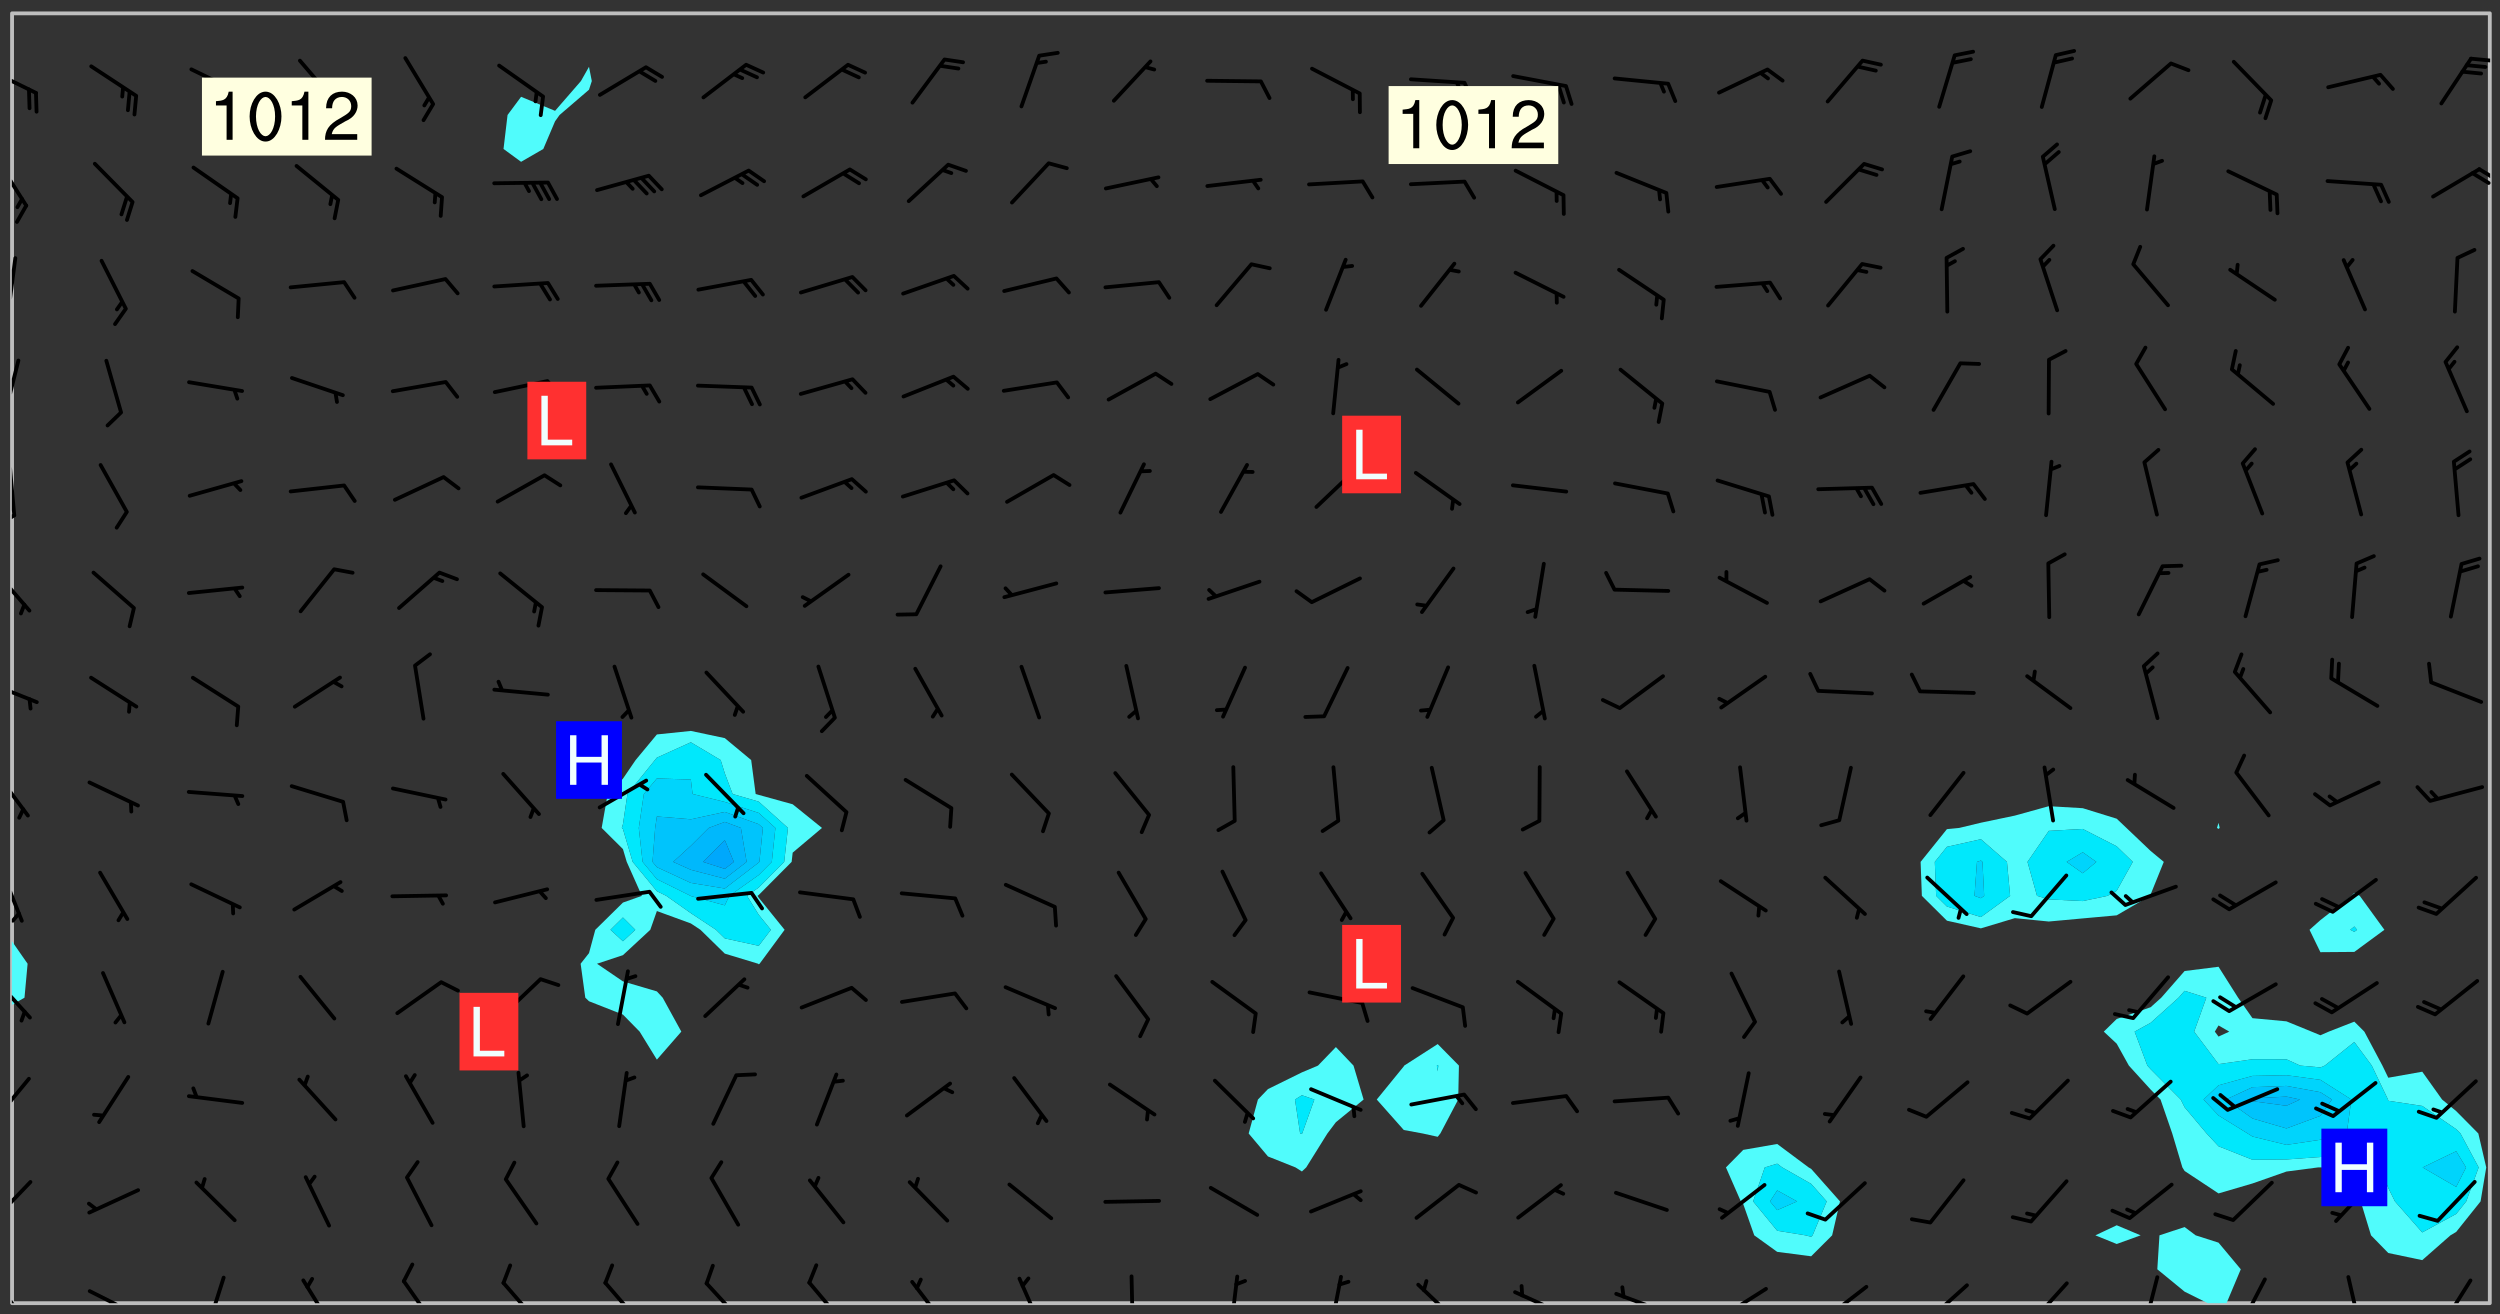 <svg xmlns="http://www.w3.org/2000/svg" role="img" xmlns:xlink="http://www.w3.org/1999/xlink" viewBox="142.45 309.95 326.84 171.84"><rect x="142.45" y="309.95" width="326.84" height="171.84" fill="#333333" stroke="none"/><defs><clipPath id="clip2"><path d="M 144 441 L 145 441 L 145 480.328 L 144 480.328 Z M 144 441"/></clipPath><clipPath id="clip3"><path d="M 144 311.672 L 145 311.672 L 145 433 L 144 433 Z M 144 311.672"/></clipPath><clipPath id="clip4"><path d="M 144 311.672 L 468 311.672 L 468 480.328 L 144 480.328 Z M 144 311.672"/></clipPath><clipPath id="clip5"><path d="M 424 470 L 436 470 L 436 480.328 L 424 480.328 Z M 424 470"/></clipPath><clipPath id="clip6"><path d="M 467 311.672 L 468 311.672 L 468 480.328 L 467 480.328 Z M 467 311.672"/></clipPath><clipPath id="clip7"><path d="M 144 477 L 147 477 L 147 480.328 L 144 480.328 Z M 144 477"/></clipPath><clipPath id="clip8"><path d="M 153 478 L 161 478 L 161 480.328 L 153 480.328 Z M 153 478"/></clipPath><clipPath id="clip9"><path d="M 169 476 L 172 476 L 172 480.328 L 169 480.328 Z M 169 476"/></clipPath><clipPath id="clip10"><path d="M 181 477 L 187 477 L 187 480.328 L 181 480.328 Z M 181 477"/></clipPath><clipPath id="clip11"><path d="M 194 477 L 200 477 L 200 480.328 L 194 480.328 Z M 194 477"/></clipPath><clipPath id="clip12"><path d="M 208 477 L 214 477 L 214 480.328 L 208 480.328 Z M 208 477"/></clipPath><clipPath id="clip13"><path d="M 221 477 L 227 477 L 227 480.328 L 221 480.328 Z M 221 477"/></clipPath><clipPath id="clip14"><path d="M 234 477 L 240 477 L 240 480.328 L 234 480.328 Z M 234 477"/></clipPath><clipPath id="clip15"><path d="M 248 477 L 254 477 L 254 480.328 L 248 480.328 Z M 248 477"/></clipPath><clipPath id="clip16"><path d="M 261 477 L 267 477 L 267 480.328 L 261 480.328 Z M 261 477"/></clipPath><clipPath id="clip17"><path d="M 275 476 L 279 476 L 279 480.328 L 275 480.328 Z M 275 476"/></clipPath><clipPath id="clip18"><path d="M 290 476 L 291 476 L 291 480.328 L 290 480.328 Z M 290 476"/></clipPath><clipPath id="clip19"><path d="M 303 476 L 305 476 L 305 480.328 L 303 480.328 Z M 303 476"/></clipPath><clipPath id="clip20"><path d="M 316 476 L 319 476 L 319 480.328 L 316 480.328 Z M 316 476"/></clipPath><clipPath id="clip21"><path d="M 327 477 L 334 477 L 334 480.328 L 327 480.328 Z M 327 477"/></clipPath><clipPath id="clip22"><path d="M 340 478 L 348 478 L 348 480.328 L 340 480.328 Z M 340 478"/></clipPath><clipPath id="clip23"><path d="M 353 478 L 361 478 L 361 480.328 L 353 480.328 Z M 353 478"/></clipPath><clipPath id="clip24"><path d="M 367 478 L 374 478 L 374 480.328 L 367 480.328 Z M 367 478"/></clipPath><clipPath id="clip25"><path d="M 366 480 L 369 480 L 369 480.328 L 366 480.328 Z M 366 480"/></clipPath><clipPath id="clip26"><path d="M 380 477 L 387 477 L 387 480.328 L 380 480.328 Z M 380 477"/></clipPath><clipPath id="clip27"><path d="M 394 477 L 400 477 L 400 480.328 L 394 480.328 Z M 394 477"/></clipPath><clipPath id="clip28"><path d="M 407 477 L 413 477 L 413 480.328 L 407 480.328 Z M 407 477"/></clipPath><clipPath id="clip29"><path d="M 422 476 L 425 476 L 425 480.328 L 422 480.328 Z M 422 476"/></clipPath><clipPath id="clip30"><path d="M 435 476 L 439 476 L 439 480.328 L 435 480.328 Z M 435 476"/></clipPath><clipPath id="clip31"><path d="M 449 476 L 452 476 L 452 480.328 L 449 480.328 Z M 449 476"/></clipPath><clipPath id="clip32"><path d="M 461 477 L 466 477 L 466 480.328 L 461 480.328 Z M 461 477"/></clipPath><clipPath id="clip33"><path d="M 144 464 L 147 464 L 147 470 L 144 470 Z M 144 464"/></clipPath><clipPath id="clip34"><path d="M 144 450 L 147 450 L 147 457 L 144 457 Z M 144 450"/></clipPath><clipPath id="clip35"><path d="M 144 437 L 147 437 L 147 444 L 144 444 Z M 144 437"/></clipPath><clipPath id="clip36"><path d="M 144 423 L 146 423 L 146 431 L 144 431 Z M 144 423"/></clipPath><clipPath id="clip37"><path d="M 144 429 L 146 429 L 146 431 L 144 431 Z M 144 429"/></clipPath><clipPath id="clip38"><path d="M 144 410 L 147 410 L 147 417 L 144 417 Z M 144 410"/></clipPath><clipPath id="clip39"><path d="M 144 398 L 148 398 L 148 402 L 144 402 Z M 144 398"/></clipPath><clipPath id="clip40"><path d="M 144 384 L 147 384 L 147 391 L 144 391 Z M 144 384"/></clipPath><clipPath id="clip41"><path d="M 144 370 L 145 370 L 145 378 L 144 378 Z M 144 370"/></clipPath><clipPath id="clip42"><path d="M 144 377 L 145 377 L 145 379 L 144 379 Z M 144 377"/></clipPath><clipPath id="clip43"><path d="M 144 356 L 146 356 L 146 365 L 144 365 Z M 144 356"/></clipPath><clipPath id="clip44"><path d="M 144 343 L 145 343 L 145 351 L 144 351 Z M 144 343"/></clipPath><clipPath id="clip45"><path d="M 144 330 L 147 330 L 147 338 L 144 338 Z M 144 330"/></clipPath><clipPath id="clip46"><path d="M 466 331 L 468 331 L 468 334 L 466 334 Z M 466 331"/></clipPath><clipPath id="clip47"><path d="M 465 332 L 468 332 L 468 335 L 465 335 Z M 465 332"/></clipPath><clipPath id="clip48"><path d="M 144 318 L 148 318 L 148 323 L 144 323 Z M 144 318"/></clipPath><clipPath id="clip49"><path d="M 465 317 L 468 317 L 468 319 L 465 319 Z M 465 317"/></clipPath><g id="surface253" clip-path="url(#clip1)"><path fill="#fff" fill-opacity="0" fill-rule="evenodd" d="M 0 0 L 1000 0 L 1000 1000 L 0 1000 Z M 0 0"/><path fill="#d3d3d3" fill-opacity="0" fill-rule="evenodd" d="M162.152 355.867L161.918 356.16 161.977 356.395 162.094 356.566 162.27 356.801 162.562 357.148 162.676 357.207 162.793 357.035 162.852 356.801 163.027 356.625 163.492 356.449 164.191 356.449 164.426 356.742 164.715 357.559 164.773 357.734 164.949 357.965 165.301 358.199 166 358.898 166.172 359.074 166.406 359.422 166.641 359.832 166.93 360.414 167.34 360.879 167.57 361.113 167.805 361.289 167.922 361.52 168.098 361.812 168.27 362.977 168.27 363.211 168.328 363.5 168.387 363.617 168.504 363.734 168.852 364.145 168.969 364.316 169.145 364.492 169.32 364.727 169.438 364.898 169.609 365.25 169.668 365.484 169.902 365.891 170.137 365.832 169.961 366.008 169.902 366.938 169.32 366.938 169.086 366.824 168.738 366.938 168.621 367.055 168.562 367.348 168.504 367.523 168.387 367.695 167.922 367.988 167.863 368.223 167.805 368.336 167.805 368.98 167.863 369.152 167.863 369.562 167.922 369.621 167.922 370.027 167.98 370.434 168.098 370.609 168.156 370.668 168.387 371.309 168.328 371.602 168.328 372.301 168.27 372.883 168.27 373.117 168.211 373.348 168.156 373.699 168.156 375.621 168.211 375.738 168.637 375.738 168.27 375.855 168.246 376.207 169.137 377.375 170.879 377.914 172.219 378.273 172.219 378.812 172.309 379.621 172.844 380.336 174.363 380.605 175.254 380.52 175.344 381.684 175.879 381.863 177.039 381.684 179.094 380.699 180.254 380.336 182.133 380.16 183.828 379.98 183.648 380.699 182.133 380.785 180.883 380.875 180.078 381.145 179.004 381.953 179.273 382.672 179.809 383.57 179.629 384.195 179.363 385.004 179.629 386.082 180.254 386.98 181.059 387.16 182.309 386.98 182.043 387.703 182.141 388.207 182.195 388.5 182.195 388.672 182.254 388.965 182.254 389.371 182.43 389.488 182.781 389.605 183.188 389.605 183.48 389.43 183.594 389.312 183.652 389.195 183.77 388.965 183.828 388.789 184.18 388.324 184.41 388.148 184.586 388.09 184.762 388.148 184.82 388.324 184.938 389.312 184.992 389.781 185.051 389.953 185.168 390.188 185.344 390.246 186.16 390.305 186.449 390.305 186.566 390.539 186.625 390.945 186.684 391.297 186.684 392.402 186.801 392.695 186.918 393.043 187.207 393.742 187.383 394.094 187.965 394.848 188.316 395.023 188.488 395.082 188.957 395.316 189.598 395.781 189.945 396.016 190.238 396.191 190.531 396.246 190.762 396.309 191.578 396.656 191.871 396.832 191.984 397.004 192.336 397.355 192.453 397.531 192.977 398.172 192.977 398.461 193.035 398.812 193.035 399.16 193.094 399.512 193.152 399.801 193.27 399.859 193.441 399.918 193.617 399.918 194.199 400.152 194.375 400.27 194.551 400.559 194.727 400.793 194.84 401.027 195.133 401.258 195.25 401.375 195.25 401.785 195.309 401.84 195.598 402.074 195.832 402.191 195.891 402.309 196.008 402.48 196.066 402.598 196.297 402.832 196.355 403.008 196.59 403.066 196.707 403.125 196.59 403.238 196.531 403.355 196.531 403.473 196.414 403.766 196.297 404.055 196.297 404.637 196.473 404.754 196.59 404.812 196.648 404.93 196.766 405.047 196.879 405.105 197.055 405.453 197.113 405.805 197.172 406.211 197.172 406.387 197.113 406.562 196.996 407.262 196.996 407.434 197.113 407.609 197.406 407.902 197.812 407.902 197.988 408.02 198.105 408.191 198.223 408.484 198.223 408.719 197.695 408.719 197.465 408.484 197.23 408.484 197.055 408.543 196.996 409.242 197.055 409.59 197.172 409.766 197.348 410.176 197.465 410.406 197.754 410.875 197.93 410.93 198.453 410.93 198.688 410.988 199.445 411.629 199.504 411.922 199.504 412.156 199.562 412.215 199.793 412.562 199.793 412.914 199.676 413.086 199.676 413.379 199.969 413.668 200.262 413.844 200.434 413.902 200.727 414.078 201.02 414.195 201.602 414.602 201.891 414.836 202.184 415.012 202.402 415.172 202.418 415.184 202.648 415.359 203.289 415.883 203.465 416.117 203.582 416.293 203.758 416.469 203.871 416.641 203.871 417.281 203.988 417.457 204.457 417.574 205.039 417.691 205.273 417.75 205.504 417.863 205.797 417.98 205.91 418.039 206.496 418.391 206.785 418.562 206.961 418.625 207.137 418.68 207.312 418.738 208.012 419.09 208.301 419.266 208.535 419.32 208.824 419.496 209.059 419.613 209.699 420.02 209.992 420.137 210.164 420.195 210.398 420.254 210.809 420.312 211.039 420.371 211.273 420.488 211.332 420.66 210.922 420.836 211.391 420.895 211.449 421.188 211.562 421.422 211.738 421.477 211.973 421.535 212.148 421.594 212.555 421.711 213.195 421.945 213.312 422.117 213.371 422.352 213.371 422.527 213.312 422.645 213.254 423.051 213.488 423.285 213.605 423.344 213.953 423.461 214.594 423.691 214.77 423.809 215.059 423.926 215.234 424.102 215.469 424.566 216.051 425.672 216.227 425.848 216.574 426.023 216.75 426.141 217.102 426.258 218.148 426.781 218.383 426.84 218.848 426.953 219.141 427.012 219.605 427.188 220.363 427.77 220.598 428.004 220.945 428.469 221.121 428.645 221.41 428.879 222.227 429.578 222.52 429.754 222.809 430.043 223.102 430.219 223.395 430.508 224.09 431.148 224.266 431.324 224.559 431.559 224.848 431.793 225.316 432.082 225.957 432.664 226.305 432.898 226.539 433.191 226.887 433.539 227.238 434.004 228.172 434.996 228.52 435.402 228.637 435.578 228.871 435.637 228.984 435.754 229.629 435.93 229.859 436.043 230.094 436.102 230.387 436.277 230.617 436.395 231.551 437.094 231.957 437.5 232.191 437.676 232.598 437.852 232.832 437.969 233.648 438.316 233.996 438.551 234.23 438.668 234.523 438.957 234.754 439.074 235.512 439.426 235.863 439.598 236.094 439.656 236.387 439.773 236.621 439.832 237.492 440.008 238.309 440.008 238.777 440.238 238.949 440.297 239.824 440.996 240.289 441.113 240.582 441.172 240.758 441.23 240.988 441.289 241.457 441.348 241.805 441.406 242.156 441.465 242.562 441.523 242.855 441.523 243.027 441.582 243.027 441.812 243.203 441.988 243.496 441.988 243.844 442.047 244.195 442.105 244.895 442.223 245.535 442.223 246 441.988 246.293 441.812 246.465 441.695 246.875 441.523 247.164 441.348 248.098 440.883 248.566 440.59 249.09 440.297 249.555 440.125 250.02 439.949 251.07 439.484 251.359 439.367 251.77 439.25 252.059 439.133 252.586 438.957 254.102 438.258 254.684 437.91 254.973 437.852 255.266 437.793 255.613 437.676 256.488 437.445 256.84 437.328 256.953 437.328 257.188 437.27 258.062 437.035 258.297 436.977 259.109 436.977 259.461 436.918 260.277 436.801 260.449 436.742 260.801 436.688 261.094 436.629 261.324 436.57 262.141 436.395 262.316 436.336 262.664 436.336 262.898 436.277 263.363 436.16 264.121 435.988 264.355 435.93 264.703 435.93 265.113 435.812 265.402 435.754 266.688 435.695 266.977 435.695 267.387 435.637 267.617 435.578 267.793 435.578 268.668 435.461 269.074 435.461 269.484 435.344 269.832 435.344 270.184 435.23 271.055 435.172 272.805 435.172 273.852 435.461 274.262 435.578 274.551 435.695 274.902 435.812 275.191 435.93 276.242 436.102 276.531 436.16 276.824 436.16 277.117 436.219 277.289 436.277 277.699 436.336 277.871 436.395 277.988 436.453 278.105 436.453 278.223 436.512 278.574 436.57 278.688 436.57 279.098 436.637 281.02 437.031 282.945 437.426 284.465 437.875 286.16 438.594 288.305 439.398 289.91 438.68 291.34 437.875 292.5 436.797 293.75 436.348 296.785 435.629 298.66 435.27 300.805 433.922 303.039 432.668 305.539 431.41 307.234 430.961 309.02 430.781 310.18 430.512 310.805 431.051 312.145 430.781 312.859 429.793 313.844 428.449 314.289 428.27 315.094 427.91 316.969 427.371 318.754 426.922 320.004 426.652 321.164 426.562 322.863 426.473 324.824 426.203 326.074 426.113 326.613 426.113 327.238 426.023 328.129 426.023 330.273 425.844 332.684 425.664 335.273 425.574 336.969 425.754 338.578 425.844 340.008 426.203 341.168 426.922 343.043 427.91 344.203 429.438 344.469 430.152 345.098 430.242 345.453 431.141 345.988 431.68 346.523 433.207 347.598 433.566 348.133 433.566 347.328 434.102 347.418 435.809 348.133 438.504 349.023 439.309 349.918 440.297 350.633 441.555 352.418 442.094 353.938 441.914 354.293 443.258 355.902 442.453 356.883 441.914 357.152 442.184 357.469 441.969 357.688 441.824 358.488 442.273 358.938 441.914 359.293 441.914 359.828 441.645 360.367 440.926 360.902 440.656 361.527 439.668 362.688 440.117 363.527 440.488 364.922 441.105 366.617 440.926 368.223 440.926 370.008 441.016 370.188 439.309 370.723 437.965 371.527 438.234 372.02 439.082 372.422 439.488 372.332 440.027 372.332 440.387 373.047 440.836 373.758 440.566 375.188 440.566 375.547 441.555 375.992 442.812 376.707 444.156 377.957 444.785 379.652 445.414 380.367 445.234 380.547 444.695 381.527 444.605 381.977 444.965 382.062 446.223 381.797 446.852 381.262 447.031 381.262 447.57 381.977 448.555 382.242 449.094 383.227 450.082 384.027 451.16 383.762 451.52 383.672 452.418 383.047 454.75 382.691 456.816 382.602 458.609 382.422 459.328 382.332 459.867 382.332 461.305 381.352 463.188 380.992 464.895 380.457 465.793 379.652 466.961 379.387 467.5 381.441 468.754 381.527 469.113 381.172 469.652 381.082 469.473 381.082 470.281 381.172 471.719 380.727 472.434 379.652 472.527 379.387 473.242 379.922 474.141 380.727 474.859 381.887 475.668 383.227 475.938 383.672 476.297 383.316 476.746 381.527 476.656 380.277 476.207 379.562 475.488 378.938 475.398 378.762 478.988 378.574 480.297 467.934 480.297 467.934 311.703 412.664 311.703 412.664 360.785 413.426 360.91 416.715 361.453 418.738 364.289 418.738 367.043 421.09 367.375 423.438 367.707 427.488 367.707 426.109 371.867 424.086 372.574 422.062 373.277 421.52 373.621 418.926 375.238 418.738 375.355 416.715 373.277 415.984 370.535 413.312 368.457 411.938 364.957 411.871 364.875 409.914 362.203 412.664 360.785 412.664 311.703 294.422 311.703 294.422 403.117 294.539 403.148 294.672 403.16 294.746 403.234 294.852 403.281 294.941 403.34 295.027 403.398 295.117 403.457 295.414 403.754 295.473 403.844 295.504 403.961 295.531 404.078 295.547 404.215 295.516 404.332 295.457 404.422 295.398 404.508 295.355 404.613 295.309 404.715 295.281 404.836 295.281 404.98 295.457 405.25 295.605 405.398 295.68 405.484 295.754 405.559 295.797 405.664 295.859 405.754 295.918 405.84 295.961 405.945 296.02 406.035 296.066 406.137 296.109 406.242 296.168 406.328 296.285 406.508 296.359 406.582 296.422 406.668 296.48 406.758 296.523 406.863 296.582 406.953 296.641 407.039 296.703 407.129 296.762 407.219 296.805 407.32 296.922 407.5 296.996 407.574 297.055 407.66 297.129 407.734 297.219 407.793 297.324 407.84 297.473 407.84 297.605 407.824 297.738 407.84 297.84 407.793 297.914 407.719 297.961 407.617 297.945 407.484 297.945 407.336 297.898 407.23 297.871 407.113 297.824 407.012 297.797 406.891 297.754 406.789 297.691 406.699 297.648 406.598 297.605 406.492 297.574 406.375 297.559 406.242 297.547 406.105 297.633 406.047 297.691 405.961 297.812 405.93 297.855 406.035 297.871 406.168 297.871 406.285 297.93 406.387 297.988 406.477 298.078 406.535 298.227 406.684 298.285 406.773 298.328 406.879 298.316 406.98 298.402 407.039 298.508 407.086 298.594 407.145 298.684 407.203 298.758 407.277 298.641 407.305 298.535 407.352 298.449 407.41 298.375 407.484 298.316 407.574 298.254 407.66 298.227 407.781 298.18 407.883 298.137 407.988 298.105 408.105 298.094 408.238 298.078 408.371 298.078 408.52 298.105 408.637 298.152 408.742 298.195 408.844 298.254 408.934 298.328 409.008 298.418 409.066 298.492 409.141 298.582 409.199 298.641 409.289 298.684 409.395 298.73 409.496 298.848 409.527 298.98 409.543 299.129 409.543 299.246 409.512 299.352 409.555 299.395 409.66 299.441 409.762 299.469 409.883 299.5 410 299.527 410.117 299.559 410.238 299.586 410.355 299.691 410.398 299.793 410.445 299.926 410.43 300.074 410.578 300.137 410.664 300.211 410.738 300.281 410.812 300.371 410.875 300.477 410.918 300.578 410.961 300.695 410.992 300.832 411.008 300.949 410.977 301.023 410.902 301.051 410.785 301.039 410.652 301.008 410.531 300.98 410.414 301.023 410.309 301.141 410.309 301.23 410.371 301.348 410.398 301.496 410.398 301.629 410.414 301.777 410.414 301.91 410.43 302.043 410.414 302.191 410.414 302.324 410.398 302.457 410.387 302.594 410.398 302.711 410.371 302.844 410.355 303.035 410.297 302.977 410.473 302.961 410.605 302.934 410.727 302.918 410.859 302.859 410.945 302.727 410.961 302.621 411.008 302.516 411.051 302.398 411.082 302.281 411.109 302.016 411.141 301.867 411.141 301.734 411.156 301.66 411.23 301.719 411.316 301.867 411.465 301.984 411.645 302.059 411.715 302.148 411.777 302.238 411.836 302.324 411.895 302.414 411.953 302.516 411.996 302.621 412.059 302.727 412.102 302.812 412.16 302.918 412.207 303.02 412.25 303.199 412.367 303.258 412.457 303.215 412.559 303.168 412.664 303.184 412.797 303.406 413.02 303.465 413.109 303.508 413.211 303.539 413.332 303.582 413.434 303.598 413.566 303.629 413.684 303.641 413.82 303.672 413.938 303.82 414.086 303.922 414.129 304.027 414.172 304.145 414.203 304.277 414.219 304.414 414.234 304.531 414.234 304.648 414.203 304.738 414.145 304.781 414.039 304.828 413.938 304.871 413.832 304.902 413.715 304.914 413.582 304.914 413.434 304.902 413.301 304.887 413.168 304.855 413.051 304.812 412.945 304.766 412.84 304.723 412.738 304.68 412.633 304.664 412.5 304.68 412.367 304.707 412.25 304.738 412.133 304.766 412.012 304.812 411.91 304.902 411.852 304.988 411.789 305.062 411.715 305.152 411.656 305.375 411.434 305.434 411.348 305.508 411.273 305.625 411.094 305.684 411.008 305.684 410.859 305.609 410.785 305.508 410.738 305.402 410.695 305.301 410.652 305.242 410.562 305.195 410.457 305.168 410.34 305.258 410.281 305.375 410.25 305.477 410.207 305.656 410.09 305.805 409.941 305.816 409.809 305.805 409.703 305.715 409.645 305.582 409.66 305.434 409.66 305.301 409.676 305.168 409.66 305.047 409.629 304.961 409.57 304.887 409.496 304.828 409.406 304.766 409.32 304.648 409.141 304.59 409.055 304.621 408.934 304.707 408.875 304.828 408.844 304.887 408.758 304.887 408.637 304.855 408.52 304.797 408.43 304.738 408.344 304.691 408.238 304.664 408.121 304.648 407.988 304.707 407.898 304.781 407.824 304.871 407.766 304.988 407.586 305.062 407.512 305.121 407.426 305.27 407.277 305.391 407.246 305.523 407.23 305.656 407.246 305.73 407.32 305.773 407.426 305.789 407.559 305.758 407.676 305.641 407.707 305.508 407.719 305.359 407.867 305.316 407.973 305.27 408.074 305.242 408.195 305.211 408.312 305.211 408.461 305.242 408.578 305.285 408.684 305.344 408.773 305.418 408.844 305.492 408.918 305.609 408.949 305.73 408.977 305.848 408.949 305.98 408.934 306.098 408.934 306.188 408.992 306.262 409.066 306.309 409.172 306.367 409.258 306.469 409.305 306.602 409.32 306.707 409.363 306.793 409.422 306.781 409.527 306.707 409.602 306.527 409.719 306.469 409.809 306.379 409.867 306.309 409.941 306.234 410.016 306.172 410.105 306.145 410.223 306.129 410.355 306.145 410.488 306.129 410.621 306.129 410.77 306.145 410.902 306.172 411.02 306.203 411.141 306.277 411.215 306.367 411.273 306.453 411.332 306.543 411.391 306.66 411.422 306.66 411.508 306.559 411.555 306.469 411.613 306.203 411.645 306.086 411.672 305.938 411.672 305.832 411.715 305.73 411.762 305.672 411.852 305.609 412.086 305.598 412.219 305.566 412.34 305.551 412.473 305.551 412.766 305.539 412.898 305.551 413.035 305.566 413.168 305.699 413.184 305.832 413.195 305.953 413.227 306.039 413.285 306.113 413.359 306.16 413.465 306.203 413.566 306.219 413.699 306.219 414.145 306.203 414.277 306.203 414.723 306.234 414.988 306.262 415.105 306.277 415.238 306.309 415.355 306.395 415.566 306.426 415.832 306.426 415.98 306.395 416.098 306.367 416.215 306.336 416.336 306.309 416.453 306.277 416.57 306.246 416.691 306.234 416.824 306.219 416.957 306.309 417.016 306.426 416.984 306.527 417 306.574 417.105 306.543 417.371 306.543 417.812 306.5 417.918 306.453 418.023 306.41 418.125 306.367 418.23 306.309 418.316 306.277 418.438 306.234 418.555 306.203 418.672 306.188 418.805 306.203 418.938 306.262 419.027 306.367 419.074 306.453 419.133 306.512 419.219 306.5 419.355 306.469 419.473 306.426 419.574 306.426 420.02 306.41 420.152 306.41 420.301 306.379 420.418 306.336 420.523 306.309 420.641 306.262 420.746 306.219 420.848 306.188 420.969 306.16 421.086 306.129 421.219 306.098 421.336 306.07 421.453 306.027 421.559 305.996 421.676 305.965 421.797 305.953 421.93 305.938 422.062 305.938 422.359 305.965 422.477 305.965 422.625 306.012 423.023 306.039 423.141 306.098 423.23 306.219 423.262 306.367 423.262 306.5 423.246 306.559 423.336 306.559 423.453 306.5 423.543 306.41 423.602 306.309 423.645 306.203 423.691 306.113 423.75 306.027 423.809 305.891 423.824 305.773 423.793 305.641 423.777 305.539 423.824 305.477 423.91 305.465 424.047 305.449 424.18 305.418 424.297 305.391 424.414 305.375 424.547 305.344 424.668 305.344 424.965 305.359 425.098 305.391 425.215 305.391 425.363 305.402 425.496 305.402 425.645 305.375 425.762 305.328 425.863 305.301 425.984 305.27 426.102 305.211 426.191 305.137 426.266 305.035 426.309 304.93 426.355 304.812 426.383 304.691 426.414 304.59 426.367 304.648 426.281 304.754 426.234 304.781 426.117 304.812 426 304.84 425.879 304.871 425.762 304.871 425.613 304.887 425.48 304.855 425.363 304.812 425.258 304.707 425.273 304.633 425.348 304.531 425.391 304.441 425.453 304.367 425.527 304.324 425.629 304.309 425.762 304.277 425.879 304.25 426 304.219 426.117 304.191 426.234 304.16 426.355 304.133 426.473 304.102 426.59 304.059 426.695 303.969 426.754 303.879 426.754 303.762 426.723 303.73 426.637 303.746 426.5 303.715 426.383 303.715 426.234 303.703 426.102 303.703 425.953 303.641 425.719 303.613 425.598 303.57 425.496 303.523 425.391 303.465 425.305 303.406 425.215 303.363 425.109 303.301 425.023 303.152 424.875 303.082 424.801 302.977 424.754 302.871 424.711 302.77 424.668 302.473 424.371 302.383 424.297 302.297 424.238 302.191 424.195 302.102 424.133 302.016 424.074 301.91 424.031 301.82 423.973 301.734 423.91 301.66 423.84 301.555 423.793 301.469 423.734 301.363 423.691 301.273 423.629 301.172 423.586 301.066 423.543 300.98 423.484 300.875 423.438 300.77 423.395 300.668 423.348 300.578 423.289 300.477 423.246 300.371 423.203 300.281 423.141 300.164 423.113 300.031 423.098 299.898 423.113 299.75 423.113 299.617 423.129 299.5 423.098 299.41 423.039 299.336 422.965 299.246 422.906 299.145 422.859 298.996 422.859 298.875 422.832 298.773 422.789 298.699 422.715 298.582 422.535 298.492 422.477 298.391 422.434 298.301 422.371 298.195 422.328 298.105 422.27 298.02 422.211 297.914 422.164 297.855 422.078 297.797 421.988 297.754 421.883 297.707 421.781 297.633 421.707 297.547 421.648 297.473 421.574 297.383 421.516 297.16 421.293 297.117 421.188 297.086 420.922 297.191 420.879 297.336 420.879 297.441 420.922 297.516 420.996 297.605 421.055 297.691 421.113 297.797 421.16 297.887 421.219 298.035 421.367 298.105 421.441 298.254 421.59 298.316 421.676 298.391 421.75 298.477 421.809 298.551 421.883 298.641 421.945 298.73 422.004 298.816 422.062 299.086 422.238 299.188 422.285 299.293 422.328 299.395 422.371 299.441 422.297 299.5 422.211 299.574 422.137 299.645 422.062 299.75 422.105 299.824 422.18 299.883 422.27 299.926 422.371 299.973 422.477 300.016 422.582 300.137 422.609 300.254 422.582 300.328 422.492 300.371 422.387 300.43 422.297 300.504 422.223 300.609 422.18 300.727 422.152 300.859 422.164 300.949 422.223 301.098 422.371 301.156 422.461 301.199 422.566 301.246 422.668 301.289 422.773 301.332 422.875 301.438 422.922 301.543 422.965 301.676 422.98 301.762 422.922 301.82 422.832 301.895 422.758 302 422.715 302.117 422.742 302.223 422.789 302.324 422.832 302.43 422.875 302.531 422.922 302.711 423.039 302.711 423.156 302.695 423.289 302.711 423.422 302.727 423.559 302.785 423.645 302.887 423.691 303.008 423.719 303.125 423.75 303.273 423.75 303.391 423.719 303.449 423.629 303.629 423.512 303.688 423.422 303.762 423.348 303.82 423.262 303.938 423.082 304.117 422.965 304.234 422.996 304.324 423.055 304.367 423.129 304.352 423.262 304.352 423.379 304.441 423.438 304.59 423.438 304.723 423.422 304.855 423.41 305.121 423.379 305.227 423.336 305.344 423.305 305.465 423.277 305.539 423.203 305.609 423.129 305.672 423.039 305.656 422.934 305.609 422.832 305.508 422.789 305.402 422.773 305.285 422.801 305.02 422.832 304.871 422.832 304.797 422.758 304.707 422.699 304.59 422.668 304.473 422.641 304.34 422.625 304.191 422.625 304.059 422.641 303.762 422.641 303.656 422.594 303.508 422.445 303.465 422.344 303.406 422.254 303.629 422.031 303.715 421.973 303.82 421.93 303.938 421.898 304.07 421.883 304.203 421.898 304.34 421.914 304.441 421.957 304.574 421.945 304.664 421.883 304.766 421.84 304.828 421.75 304.781 421.648 304.691 421.59 304.574 421.559 304.473 421.516 304.414 421.426 304.352 421.336 304.352 421.219 304.367 421.086 304.473 421.039 304.547 420.969 304.547 420.848 304.457 420.789 304.426 420.672 304.516 420.613 304.59 420.539 304.633 420.434 304.691 420.344 304.738 420.242 304.754 420.109 304.754 419.961 304.707 419.855 304.664 419.754 304.574 419.695 304.441 419.68 304.34 419.637 304.203 419.621 304.086 419.59 303.641 419.59 303.508 419.574 303.375 419.562 303.242 419.547 303.125 419.516 302.977 419.516 302.844 419.5 302.711 419.488 302.445 419.457 302.324 419.414 302.238 419.355 302.164 419.281 302.164 419.133 302.176 419 302.281 418.953 302.383 418.91 302.516 418.895 302.668 418.895 302.801 418.879 303.094 418.879 303.215 418.91 303.316 418.953 303.406 419.012 303.641 419.074 303.762 419.027 303.852 418.969 303.953 418.926 304.086 418.91 304.191 418.953 304.293 419 304.426 419.012 304.547 418.984 304.691 418.984 304.812 418.953 304.93 418.926 305.035 418.879 305.109 418.805 305.195 418.746 305.344 418.598 305.402 418.512 305.449 418.406 305.477 418.289 305.492 418.184 305.391 418.141 305.301 418.082 305.184 418.051 305.078 418.008 304.988 417.945 304.914 417.859 304.84 417.785 304.738 417.742 304.633 417.695 304.531 417.652 304.473 417.562 304.426 417.461 304.34 417.25 304.277 417.164 304.219 417.074 304.145 417 304.059 416.941 303.789 416.941 303.672 416.973 303.582 417.031 303.48 417.074 303.348 417.09 303.242 417.074 303.215 416.957 303.152 416.867 303.035 416.836 302.934 416.793 302.785 416.645 302.754 416.527 302.738 416.422 302.812 416.348 302.992 416.23 303.109 416.203 303.227 416.172 303.363 416.188 303.465 416.23 303.57 416.273 303.672 416.32 303.777 416.363 303.895 416.395 304.027 416.41 304.145 416.438 304.277 416.453 304.383 416.438 304.473 416.379 304.398 416.305 304.293 416.262 304.219 416.188 304.145 416.098 303.996 415.949 303.91 415.891 303.82 415.832 303.746 415.758 303.656 415.699 303.555 415.652 303.434 415.625 303.332 415.578 303.227 415.535 303.109 415.504 303.008 415.461 302.887 415.43 302.738 415.43 302.621 415.461 302.516 415.504 302.43 415.566 302.25 415.684 302.164 415.742 302.074 415.801 301.969 415.848 301.883 415.906 301.777 415.949 301.676 415.992 301.57 416.039 301.496 416.113 301.438 416.203 301.379 416.289 301.332 416.395 301.273 416.48 301.199 416.555 301.066 416.543 300.949 416.512 300.832 416.512 300.758 416.586 300.668 416.645 300.594 416.719 300.504 416.777 300.418 416.836 300.312 416.883 300.211 416.926 300.074 416.941 299.973 416.898 299.824 416.75 299.719 416.703 299.633 416.703 299.527 416.75 299.426 416.793 299.305 416.824 299.188 416.793 299.113 416.719 299.113 416.602 299.145 416.48 299.219 416.41 299.277 416.32 299.352 416.246 299.469 416.215 299.574 416.172 299.867 416.172 300 416.156 300.137 416.141 300.238 416.098 300.328 416.039 300.43 415.992 300.52 415.934 300.652 415.922 300.742 415.98 300.875 415.992 300.965 415.934 301.051 415.875 301.156 415.832 301.246 415.773 301.332 415.711 301.422 415.652 301.57 415.504 301.629 415.418 301.688 415.328 301.793 415.285 301.926 415.27 302.043 415.297 302.164 415.328 302.223 415.27 302.281 415.18 302.312 414.914 302.34 414.797 302.445 414.809 302.578 414.824 302.68 414.781 302.77 414.723 302.828 414.633 302.902 414.559 302.961 414.469 303.008 414.367 303.02 414.234 303.008 414.102 302.961 413.996 302.812 413.848 302.754 413.758 302.695 413.672 302.652 413.566 302.652 413.121 302.668 412.988 302.668 412.84 302.68 412.707 302.621 412.648 302.531 412.707 302.43 412.664 302.25 412.547 302.164 412.488 302.102 412.398 302.043 412.309 301.969 412.234 301.883 412.176 301.762 412.207 301.66 412.219 301.555 412.266 301.469 412.324 301.363 412.367 301.215 412.516 301.125 412.574 301.039 412.633 300.949 412.695 300.844 412.738 300.711 412.754 300.711 412.633 300.816 412.59 300.934 412.559 301.008 412.488 301.051 412.383 301.051 412.234 301.023 412.117 300.875 411.969 300.742 411.953 300.594 411.953 300.477 411.984 300.371 412.027 300.27 412.07 300.18 412.133 300.062 412.16 299.988 412.086 300 411.953 299.957 411.852 299.914 411.746 299.824 411.688 299.707 411.715 299.586 411.746 299.469 411.777 299.367 411.82 299.246 411.852 299.145 411.895 299.039 411.938 298.949 411.996 298.848 412.012 298.848 411.895 298.863 411.762 298.805 411.672 298.73 411.715 298.582 411.863 298.523 411.953 298.449 412.027 298.402 412.133 298.359 412.234 298.285 412.309 298.227 412.398 298.152 412.473 298.094 412.559 298.02 412.633 297.93 412.695 297.855 412.766 297.781 412.84 297.68 412.855 297.547 412.871 297.441 412.828 297.441 412.707 297.59 412.559 297.633 412.457 297.691 412.367 297.738 412.266 297.781 412.16 297.84 412.07 297.871 411.953 297.914 411.852 297.945 411.73 297.973 411.613 298.02 411.508 298.062 411.406 298.105 411.301 298.18 411.23 298.27 411.168 298.359 411.109 298.461 411.066 298.758 411.066 299.023 411.035 299.129 410.992 299.055 410.918 298.938 410.887 298.832 410.844 298.742 410.785 298.641 410.738 298.551 410.68 298.449 410.637 298.344 410.594 298.254 410.531 298.168 410.473 298.062 410.43 297.961 410.387 297.84 410.355 297.723 410.324 297.621 410.281 297.5 410.25 297.398 410.207 297.309 410.148 297.266 410.043 297.25 409.91 297.352 409.867 297.484 409.852 297.621 409.867 297.754 409.852 297.855 409.809 297.914 409.719 297.93 409.613 297.84 409.555 297.766 409.48 297.664 409.438 297.574 409.379 297.426 409.23 297.383 409.125 297.367 408.992 297.367 408.699 297.309 408.609 297.219 408.551 297.145 408.477 297.102 408.371 297.07 408.254 297.012 408.164 296.938 408.09 296.82 408.062 296.746 407.988 296.656 407.93 296.566 407.867 296.48 407.809 296.406 407.734 296.348 407.648 296.301 407.543 296.215 407.484 296.066 407.336 295.871 407.277 295.738 407.293 295.637 407.336 295.562 407.41 295.516 407.512 295.473 407.617 295.414 407.707 295.355 407.793 295.059 408.09 294.969 408.148 294.883 408.148 294.82 408.062 294.777 407.957 294.809 407.84 294.867 407.75 294.895 407.633 294.883 407.5 294.793 407.438 294.688 407.484 294.57 407.512 294.453 407.543 294.184 407.719 294.082 407.766 293.965 407.793 293.859 407.84 293.77 407.898 293.668 407.941 293.609 407.855 293.562 407.75 293.578 407.617 293.625 407.512 293.695 407.438 293.77 407.367 293.828 407.277 293.828 407.129 293.785 407.023 293.547 407.023 293.445 407.07 293.414 407.188 293.387 407.305 293.355 407.426 293.281 407.469 293.148 407.484 293.074 407.438 293.031 407.336 292.988 407.23 292.941 407.129 292.898 407.023 292.777 407.055 292.676 407.098 292.543 407.113 292.426 407.145 292.32 407.188 292.23 407.246 292.129 407.293 292.008 407.32 291.875 407.336 291.773 407.293 291.715 407.203 291.668 407.098 291.625 406.996 291.582 406.891 291.582 406.773 291.641 406.684 291.727 406.625 291.906 406.508 292.008 406.461 292.113 406.418 292.219 406.359 292.32 406.316 292.41 406.254 292.512 406.211 292.617 406.152 292.719 406.105 292.809 406.047 292.914 406.004 293.016 405.961 293.105 405.898 293.207 405.855 293.344 405.84 293.461 405.871 293.562 405.914 293.684 405.945 293.785 405.988 293.891 406.035 293.992 406.078 294.098 406.121 294.199 406.168 294.305 406.211 294.406 406.254 294.512 406.301 294.598 406.359 294.703 406.402 294.82 406.434 294.926 406.477 295.027 406.523 295.117 406.582 295.223 406.625 295.324 406.668 295.43 406.715 295.547 406.742 295.648 406.789 295.77 406.816 295.918 406.816 296.004 406.758 296.02 406.656 296.078 406.566 296.051 406.449 295.977 406.375 295.859 406.195 295.785 406.121 295.695 406.047 295.516 405.93 295.43 405.871 295.324 405.828 295.223 405.781 294.953 405.605 294.895 405.516 294.82 405.441 294.762 405.352 294.719 405.25 294.688 405.133 294.672 404.996 294.672 404.434 294.66 404.301 294.645 404.168 294.613 404.051 294.598 403.918 294.586 403.785 294.555 403.664 294.332 403.441 294.273 403.355 294.258 403.25 294.289 403.133 294.422 403.117 294.422 311.703 172.992 311.703 172.992 313.156 172.934 313.391 172.582 314.441 172.41 314.965 172.293 315.312 172.117 315.723 172 315.895 171.766 316.188 171.535 316.246 171.184 316.246 171.066 316.305 170.836 316.711 170.836 317.004 170.953 317.18 171.184 317.41 171.301 317.645 171.941 318.402 172.234 318.867 172.41 319.102 172.641 319.453 172.875 319.801 173.516 320.617 173.691 321.082 173.863 321.492 173.98 322.188 174.156 322.656 174.273 324.055 174.332 324.52 174.332 325.395 174.449 326.441 174.449 331.223 174.391 331.688 174.039 332.969 173.863 333.492 173.75 333.902 173.398 334.832 172.934 336 172.699 336.582 172.582 336.758 172.41 337.105 172.234 337.512 171.883 338.328 171.824 338.621 171.711 338.914 171.594 339.203 171.535 339.379 171.418 340.254 171.359 340.66 171.301 340.777 171.242 340.953 171.184 341.125 170.953 341.652 170.836 341.824 170.836 342.059 170.719 342.293 170.66 342.465 170.484 343.051 170.484 343.34 170.426 343.516 170.426 343.809 170.367 343.922 170.309 344.449 170.309 344.621 170.254 344.855 170.254 347.477 170.078 348.293 169.961 348.469 169.785 348.703 169.668 348.875 169.555 349.109 168.969 350.043 168.738 350.332 168.445 350.797 168.27 351.031 167.98 351.383 167.629 352.082 167.516 352.312 167.34 352.723 167.164 352.953 166.758 353.48 165.941 354.18 165.648 354.352 165.359 354.586 165.184 354.703 165.008 354.879 164.484 355.285 163.957 355.461 163.785 355.637 163.551 355.691 162.91 355.867 162.152 355.867M174.363 386.891L173.289 387.34 173.648 388.234 174.898 387.52 175.344 386.98 174.363 386.891"/><path fill="#d3d3d3" fill-opacity="0" fill-rule="evenodd" d="M201.508 416.598L200.613 416.598 201.062 417.227 202.043 417.586 202.848 417.496 203.293 416.508 203.117 416.598 202.402 416.242 201.508 416.598M356.129 475.668L356.07 475.145 356.07 474.852 356.184 474.559 356.242 474.328 356.711 473.859 356.824 473.859 356.941 473.746 357.059 473.688 357.234 473.688 357.469 473.629 357.816 473.629 358.051 473.688 358.168 473.746 358.398 473.918 358.457 474.094 358.574 474.676 358.574 474.969 358.457 475.145 358.285 475.434 358.109 475.609 357.582 476.133 357.352 476.367 357.234 476.426 357.059 476.426 356.941 476.367 356.535 476.074 356.359 475.957 356.242 475.898 356.184 475.785 356.129 475.668M362.77 464.711L362.711 464.539 362.711 463.43 362.77 463.258 362.945 463.199 363.117 463.141 363.293 463.141 363.527 463.082 363.645 463.141 363.703 463.84 363.645 464.012 363.527 464.188 363.41 464.246 363.176 464.77 363.062 464.828 362.828 464.828 362.77 464.711M372.383 450.32L372.266 450.145 372.266 449.445 372.559 448.57 372.676 448.398 372.852 448.047 372.965 447.816 373.082 447.523 373.434 446.766 373.551 446.535 373.723 446.301 373.898 446.301 374.016 446.242 374.656 446.242 374.773 446.301 375.008 446.535 375.18 446.648 375.531 446.941 375.648 447.059 375.762 447.234 375.762 447.348 375.879 447.406 375.996 447.523 375.996 448.223 375.938 448.398 375.938 448.629 375.879 448.805 375.531 449.855 375.414 450.086 375.297 450.32 375.18 450.379 374.949 450.613 374.309 450.902 373.434 450.902 373.023 450.785 372.383 450.32"/><path fill="none" stroke="#bebebe" stroke-linecap="round" stroke-linejoin="round" stroke-miterlimit="10" stroke-width=".5" d="M 431.957 354.305 L 108.027 354.305 L 108.027 185.68 L 431.957 185.68 L 431.957 354.305" transform="matrix(1 0 0 -1 36 666)"/><g clip-path="url(#clip2)"><path fill="#fff" fill-opacity="0" fill-rule="evenodd" d="M 144 475.891 L 144 480.328 L 144.004 480.328 L 144 480.328 L 144 441.328 L 144 475.891"/></g><g clip-path="url(#clip3)"><path fill="#fff" fill-opacity="0" fill-rule="evenodd" d="M 144 431.508 L 144 432.988 L 144 311.672 L 144.004 311.672 L 144 311.672 L 144 431.508"/></g><path fill="#50fcfc" fill-rule="evenodd" d="M 144 432.988 L 144 441.328 L 144.004 441.328 L 144.004 432.992 L 144 432.988"/><g clip-path="url(#clip4)"><path fill="#fff" fill-opacity="0" fill-rule="evenodd" d="M 144.004 480.328 L 144.004 441.328 L 145.652 440.383 L 146.059 435.945 L 144.004 432.992 L 144.004 311.672 L 219.453 311.672 L 219.453 318.684 L 218.398 320.547 L 215.016 324.441 L 210.574 322.605 L 208.805 324.984 L 208.277 329.426 L 210.574 331.105 L 213.48 329.426 L 215.016 325.809 L 215.605 324.984 L 219.453 321.68 L 219.82 320.547 L 219.453 318.684 L 219.453 311.672 L 232.766 311.672 L 232.766 405.508 L 228.328 405.969 L 225.551 409.316 L 223.891 411.75 L 221.898 413.754 L 221.109 418.191 L 223.891 420.957 L 224.387 422.629 L 226.367 427.07 L 223.891 427.949 L 220.277 431.508 L 219.453 434.559 L 218.359 435.945 L 218.969 440.383 L 219.453 440.848 L 223.891 442.594 L 226.074 444.82 L 228.328 448.484 L 231.523 444.82 L 229.086 440.383 L 228.328 439.562 L 223.891 438.254 L 220.5 435.945 L 223.891 434.824 L 227.465 431.508 L 228.328 429.055 L 232.766 430.676 L 234.023 431.508 L 237.207 434.621 L 241.566 435.945 L 241.645 436.02 L 241.758 435.945 L 245.027 431.508 L 241.645 427.32 L 241.488 427.07 L 241.645 426.957 L 245.945 422.629 L 246.082 421.422 L 249.914 418.191 L 246.082 415.098 L 241.645 413.871 L 241.242 413.754 L 240.656 409.316 L 237.207 406.449 L 232.766 405.508 L 232.766 311.672 L 317.098 311.672 L 317.098 446.84 L 314.758 449.262 L 312.656 450.148 L 308.219 452.332 L 306.906 453.699 L 305.695 458.137 L 308.219 461.141 L 311.82 462.574 L 312.656 463.105 L 313.219 462.574 L 315.988 458.137 L 317.098 456.664 L 320.723 453.699 L 319.402 449.262 L 317.098 446.84 L 317.098 311.672 L 330.41 311.672 L 330.41 446.445 L 326.031 449.262 L 325.973 449.363 L 322.441 453.699 L 325.973 457.68 L 328.449 458.137 L 330.41 458.57 L 330.754 458.137 L 333.09 453.699 L 333.184 449.262 L 330.41 446.445 L 330.41 311.672 L 374.793 311.672 L 374.793 459.508 L 370.355 460.281 L 368.094 462.574 L 370.039 467.016 L 370.355 467.367 L 371.793 471.453 L 374.793 473.613 L 379.234 474.191 L 381.977 471.453 L 383.004 467.016 L 379.234 462.762 L 378.906 462.574 L 374.793 459.508 L 374.793 311.672 L 410.301 311.672 L 410.301 415.348 L 405.863 416.578 L 401.426 417.508 L 398.586 418.191 L 396.984 418.348 L 393.543 422.629 L 393.707 427.07 L 396.984 430.316 L 401.426 431.32 L 405.863 429.984 L 410.301 430.426 L 414.738 430.02 L 419.18 429.617 L 423.551 427.07 L 423.617 426.875 L 425.336 422.629 L 423.617 421.203 L 420.453 418.191 L 419.18 416.984 L 414.738 415.609 L 410.301 415.348 L 410.301 311.672 L 432.492 311.672 L 432.492 417.527 L 432.289 418.191 L 432.492 418.32 L 432.492 436.34 L 428.055 436.898 L 425.004 440.383 L 423.617 441.629 L 419.18 443.168 L 417.492 444.82 L 419.18 446.398 L 419.18 470.137 L 416.391 471.453 L 419.18 472.586 L 422.309 471.453 L 419.18 470.137 L 419.18 446.398 L 420.77 449.262 L 423.617 452.395 L 424.91 453.699 L 426.441 458.137 L 427.766 462.574 L 428.055 463.039 L 432.492 465.973 L 436.93 464.672 L 441.371 463.113 L 445.496 462.574 L 445.809 462.566 L 445.984 462.574 L 450.246 464.66 L 451.078 467.016 L 452.426 471.453 L 454.684 473.762 L 459.125 474.695 L 462.812 471.453 L 463.562 471.008 L 466.75 467.016 L 467.492 462.574 L 466.457 458.137 L 463.562 455.211 L 461.719 453.699 L 459.125 450.059 L 454.684 450.848 L 453.918 449.262 L 451.555 444.82 L 450.246 443.516 L 446.902 444.82 L 445.809 445.297 L 444.656 444.82 L 441.371 443.477 L 436.93 443.062 L 435.051 440.383 L 432.492 436.34 L 432.492 418.32 L 432.645 418.191 L 432.492 417.527 L 432.492 311.672 L 450.246 311.672 L 450.246 426.676 L 449.871 427.07 L 445.809 430.242 L 444.387 431.508 L 445.809 434.434 L 450.246 434.398 L 454.176 431.508 L 450.957 427.07 L 450.246 426.676 L 450.246 311.672 L 467.996 311.672 L 467.996 480.328 L 433.535 480.328 L 435.402 475.891 L 432.492 472.41 L 429.5 471.453 L 428.055 470.367 L 424.77 471.453 L 424.488 475.891 L 428.055 478.816 L 431.09 480.328 L 144.004 480.328"/></g><path fill="#50fcfc" fill-rule="evenodd" d="M145.652 440.383L144.004 441.328 144.004 432.992 146.059 435.945 145.652 440.383M210.574 331.105L208.277 329.426 208.805 324.984 210.574 322.605 215.016 324.441 218.398 320.547 219.453 318.684 219.82 320.547 219.453 321.68 215.605 324.984 215.016 325.809 213.48 329.426 210.574 331.105M218.969 440.383L218.359 435.945 219.453 434.559 220.277 431.508 223.891 427.949 223.891 429.898 222.258 431.508 223.891 433.008 225.508 431.508 223.891 429.898 223.891 427.949 226.367 427.07 224.387 422.629 223.891 420.957 221.109 418.191 221.898 413.754 223.891 411.75 225.551 409.316 228.328 405.969 232.766 405.508 232.766 406.992 228.328 409 228.07 409.316 224.48 413.754 223.891 417.703 223.742 418.191 223.891 418.34 225.164 422.629 228.328 426.465 229.555 427.07 232.766 429.332 236.055 431.508 237.207 432.633 241.645 433.602 243.23 431.508 241.645 429.543 240.105 427.07 241.645 425.98 244.973 422.629 245.465 418.191 241.645 414.754 238.227 413.754 237.207 411.047 236.668 409.316 232.766 406.992 232.766 405.508 237.207 406.449 240.656 409.316 241.242 413.754 241.645 413.871 246.082 415.098 249.914 418.191 246.082 421.422 245.945 422.629 241.645 426.957 241.488 427.07 241.645 427.32 245.027 431.508 241.758 435.945 241.645 436.02 241.566 435.945 237.207 434.621 234.023 431.508 232.766 430.676 228.328 429.055 227.465 431.508 223.891 434.824 220.5 435.945 223.891 438.254 228.328 439.562 229.086 440.383 231.523 444.82 228.328 448.484 226.074 444.82 223.891 442.594 219.453 440.848 218.969 440.383"/><path fill="#00e8fc" fill-rule="evenodd" d="M223.891 433.008L222.258 431.508 223.891 429.898 225.508 431.508 223.891 433.008M223.891 418.34L223.742 418.191 223.891 417.703 224.48 413.754 228.07 409.316 228.328 409 228.328 411.719 226.625 413.754 225.961 418.191 226.461 422.629 228.328 424.891 232.73 427.07 232.766 427.094 237.207 428.312 237.797 427.07 241.645 424.348 243.352 422.629 243.824 418.191 241.645 416.23 237.207 414.793 232.996 413.754 232.766 411.867 228.328 411.719 228.328 409 232.766 406.992 236.668 409.316 237.207 411.047 238.227 413.754 241.645 414.754 245.465 418.191 244.973 422.629 241.645 425.98 240.105 427.07 241.645 429.543 243.23 431.508 241.645 433.602 237.207 432.633 236.055 431.508 232.766 429.332 229.555 427.07 228.328 426.465 225.164 422.629 223.891 418.34"/><path fill="#00d4fc" fill-rule="evenodd" d="M 226.461 422.629 L 225.961 418.191 L 226.625 413.754 L 228.328 411.719 L 232.766 411.867 L 232.996 413.754 L 237.207 414.793 L 237.207 416.098 L 232.766 417.062 L 228.328 416.695 L 228.102 418.191 L 227.758 422.629 L 228.328 423.32 L 232.766 425.379 L 237.207 426.113 L 241.645 422.715 L 241.73 422.629 L 242.188 418.191 L 241.645 417.703 L 237.207 416.098 L 237.207 414.793 L 241.645 416.23 L 243.824 418.191 L 243.352 422.629 L 241.645 424.348 L 237.797 427.07 L 237.207 428.312 L 232.766 427.094 L 232.73 427.07 L 228.328 424.891 L 226.461 422.629"/><path fill="#00c4fc" fill-rule="evenodd" d="M 228.328 423.32 L 227.758 422.629 L 228.102 418.191 L 228.328 416.695 L 232.766 417.062 L 237.207 416.098 L 237.207 417.402 L 235.105 418.191 L 232.766 420.523 L 230.457 422.629 L 232.766 423.668 L 237.207 424.828 L 240.062 422.629 L 239.312 418.191 L 237.207 417.402 L 237.207 416.098 L 241.645 417.703 L 242.188 418.191 L 241.73 422.629 L 241.645 422.715 L 237.207 426.113 L 232.766 425.379 L 228.328 423.32"/><path fill="#00b8fc" fill-rule="evenodd" d="M 232.766 423.668 L 230.457 422.629 L 232.766 420.523 L 235.105 418.191 L 237.207 417.402 L 237.207 419.781 L 234.348 422.629 L 237.207 423.543 L 238.391 422.629 L 237.207 419.781 L 237.207 417.402 L 239.312 418.191 L 240.062 422.629 L 237.207 424.828 L 232.766 423.668"/><path fill="#00a8fc" fill-rule="evenodd" d="M 237.207 423.543 L 234.348 422.629 L 237.207 419.781 L 238.391 422.629 L 237.207 423.543"/><path fill="#50fcfc" fill-rule="evenodd" d="M 308.219 461.141 L 305.695 458.137 L 306.906 453.699 L 308.219 452.332 L 312.656 450.148 L 312.656 453.137 L 311.75 453.699 L 312.422 458.137 L 312.656 458.188 L 312.691 458.137 L 314.285 453.699 L 312.656 453.137 L 312.656 450.148 L 314.758 449.262 L 317.098 446.84 L 319.402 449.262 L 320.723 453.699 L 317.098 456.664 L 315.988 458.137 L 313.219 462.574 L 312.656 463.105 L 311.82 462.574 L 308.219 461.141"/><path fill="#00e8fc" fill-rule="evenodd" d="M 312.422 458.137 L 311.75 453.699 L 312.656 453.137 L 314.285 453.699 L 312.691 458.137 L 312.656 458.188 L 312.422 458.137"/><path fill="#50fcfc" fill-rule="evenodd" d="M 325.973 457.68 L 322.441 453.699 L 325.973 449.363 L 326.031 449.262 L 330.41 446.445 L 330.41 449.188 L 330.297 449.262 L 330.41 450.016 L 330.484 449.262 L 330.41 449.188 L 330.41 446.445 L 333.184 449.262 L 333.09 453.699 L 330.754 458.137 L 330.41 458.57 L 328.449 458.137 L 325.973 457.68"/><path fill="#00e8fc" fill-rule="evenodd" d="M 330.41 450.016 L 330.297 449.262 L 330.41 449.188 L 330.484 449.262 L 330.41 450.016"/><path fill="#50fcfc" fill-rule="evenodd" d="M 370.039 467.016 L 368.094 462.574 L 370.355 460.281 L 374.793 459.508 L 374.793 462.082 L 373.168 462.574 L 371.648 467.016 L 374.793 470.855 L 378.484 471.453 L 379.234 471.641 L 379.422 471.453 L 381.266 467.016 L 379.234 464.723 L 375.457 462.574 L 374.793 462.082 L 374.793 459.508 L 378.906 462.574 L 379.234 462.762 L 383.004 467.016 L 381.977 471.453 L 379.234 474.191 L 374.793 473.613 L 371.793 471.453 L 370.355 467.367 L 370.039 467.016"/><path fill="#00e8fc" fill-rule="evenodd" d="M 374.793 470.855 L 371.648 467.016 L 373.168 462.574 L 374.793 462.082 L 374.793 465.578 L 373.859 467.016 L 374.793 468.156 L 377.395 467.016 L 374.793 465.578 L 374.793 462.082 L 375.457 462.574 L 379.234 464.723 L 381.266 467.016 L 379.422 471.453 L 379.234 471.641 L 378.484 471.453 L 374.793 470.855"/><path fill="#00d4fc" fill-rule="evenodd" d="M 374.793 468.156 L 373.859 467.016 L 374.793 465.578 L 377.395 467.016 L 374.793 468.156"/><path fill="#50fcfc" fill-rule="evenodd" d="M 393.707 427.07 L 393.543 422.629 L 396.984 418.348 L 398.586 418.191 L 401.426 417.508 L 401.426 419.664 L 396.984 420.656 L 395.398 422.629 L 395.574 427.07 L 396.984 428.469 L 401.426 429.844 L 405.246 427.07 L 404.832 422.629 L 401.426 419.664 L 401.426 417.508 L 405.863 416.578 L 410.301 415.348 L 414.738 415.609 L 414.738 418.324 L 410.301 418.574 L 407.516 422.629 L 408.762 427.07 L 410.301 427.535 L 414.738 427.754 L 417.977 427.07 L 419.18 426.406 L 421.281 422.629 L 419.18 420.594 L 414.738 418.324 L 414.738 415.609 L 419.18 416.984 L 420.453 418.191 L 423.617 421.203 L 425.336 422.629 L 423.617 426.875 L 423.551 427.07 L 419.18 429.617 L 414.738 430.02 L 410.301 430.426 L 405.863 429.984 L 401.426 431.32 L 396.984 430.316 L 393.707 427.07"/><path fill="#00e8fc" fill-rule="evenodd" d="M 395.574 427.07 L 395.398 422.629 L 396.984 420.656 L 401.426 419.664 L 401.426 422.453 L 400.914 422.629 L 400.586 427.07 L 401.426 427.379 L 401.855 427.07 L 401.629 422.629 L 401.426 422.453 L 401.426 419.664 L 404.832 422.629 L 405.246 427.07 L 401.426 429.844 L 396.984 428.469 L 395.574 427.07"/><path fill="#00d4fc" fill-rule="evenodd" d="M 401.426 427.379 L 400.586 427.07 L 400.914 422.629 L 401.426 422.453 L 401.629 422.629 L 401.855 427.07 L 401.426 427.379"/><path fill="#00e8fc" fill-rule="evenodd" d="M 408.762 427.07 L 407.516 422.629 L 410.301 418.574 L 414.738 418.324 L 414.738 421.371 L 412.633 422.629 L 414.738 424.117 L 416.52 422.629 L 414.738 421.371 L 414.738 418.324 L 419.18 420.594 L 421.281 422.629 L 419.18 426.406 L 417.977 427.07 L 414.738 427.754 L 410.301 427.535 L 408.762 427.07"/><path fill="#00d4fc" fill-rule="evenodd" d="M 414.738 424.117 L 412.633 422.629 L 414.738 421.371 L 416.52 422.629 L 414.738 424.117"/><path fill="#50fcfc" fill-rule="evenodd" d="M419.18 472.586L416.391 471.453 419.18 470.137 422.309 471.453 419.18 472.586M419.18 446.398L417.492 444.82 419.18 443.168 423.617 441.629 425.004 440.383 428.055 436.898 428.055 439.488 427.27 440.383 423.617 443.668 421.523 444.82 423.188 449.262 423.617 449.734 427.551 453.699 428.055 454.711 430.934 458.137 432.492 459.812 436.93 461.574 441.371 461.535 445.809 461.211 450.246 460.984 453.574 462.574 454.684 465.262 455.555 467.016 459.125 471.074 463.562 468.656 464.875 467.016 466.5 462.574 464.121 458.137 463.562 457.574 459.125 454.535 454.684 453.863 454.648 453.699 452.527 449.262 450.246 446.176 446.383 449.262 445.809 449.5 443.172 449.262 441.371 448.441 436.93 448.434 432.492 449.07 429.305 444.82 430.898 440.383 428.055 439.488 428.055 436.898 432.492 436.34 432.492 444.012 432.008 444.82 432.492 445.469 433.895 444.82 432.492 444.012 432.492 436.34 435.051 440.383 436.93 443.062 441.371 443.477 444.656 444.82 445.809 445.297 446.902 444.82 450.246 443.516 451.555 444.82 453.918 449.262 454.684 450.848 459.125 450.059 461.719 453.699 463.562 455.211 466.457 458.137 467.492 462.574 466.75 467.016 463.562 471.008 462.812 471.453 459.125 474.695 454.684 473.762 452.426 471.453 451.078 467.016 450.246 464.66 445.984 462.574 445.809 462.566 445.496 462.574 441.371 463.113 436.93 464.672 432.492 465.973 428.055 463.039 427.766 462.574 426.441 458.137 424.91 453.699 423.617 452.395 420.77 449.262 419.18 446.398"/><path fill="#00e8fc" fill-rule="evenodd" d="M 423.188 449.262 L 421.523 444.82 L 423.617 443.668 L 427.27 440.383 L 428.055 439.488 L 430.898 440.383 L 429.305 444.82 L 432.492 449.07 L 436.93 448.434 L 441.371 448.441 L 441.371 450.52 L 436.93 450.609 L 432.492 451.836 L 430.531 453.699 L 432.492 455.785 L 436.301 458.137 L 436.93 458.535 L 441.371 459.625 L 445.809 458.957 L 449.246 458.137 L 449.863 453.699 L 445.809 451.121 L 441.371 450.52 L 441.371 448.441 L 443.172 449.262 L 445.809 449.5 L 446.383 449.262 L 450.246 446.176 L 452.527 449.262 L 454.648 453.699 L 454.684 453.863 L 459.125 454.535 L 463.562 457.574 L 463.562 460.457 L 459.172 462.574 L 463.562 465.121 L 464.852 462.574 L 463.562 460.457 L 463.562 457.574 L 464.121 458.137 L 466.5 462.574 L 464.875 467.016 L 463.562 468.656 L 459.125 471.074 L 455.555 467.016 L 454.684 465.262 L 453.574 462.574 L 450.246 460.984 L 445.809 461.211 L 441.371 461.535 L 436.93 461.574 L 432.492 459.812 L 430.934 458.137 L 428.055 454.711 L 427.551 453.699 L 423.617 449.734 L 423.188 449.262"/><g clip-path="url(#clip5)"><path fill="#50fcfc" fill-rule="evenodd" d="M 428.055 478.816 L 424.488 475.891 L 424.77 471.453 L 428.055 470.367 L 429.5 471.453 L 432.492 472.41 L 435.402 475.891 L 433.535 480.328 L 431.09 480.328 L 428.055 478.816"/></g><path fill="#00d4fc" fill-rule="evenodd" d="M 432.492 455.785 L 430.531 453.699 L 432.492 451.836 L 436.93 450.609 L 441.371 450.52 L 441.371 451.918 L 436.93 452.082 L 433.445 453.699 L 436.93 456.176 L 441.371 457.477 L 445.809 455.832 L 447.312 453.699 L 445.809 452.742 L 441.371 451.918 L 441.371 450.52 L 445.809 451.121 L 449.863 453.699 L 449.246 458.137 L 445.809 458.957 L 441.371 459.625 L 436.93 458.535 L 436.301 458.137 L 432.492 455.785"/><path fill="#fff" fill-opacity="0" fill-rule="evenodd" d="M 432.492 444.012 L 432.008 444.82 L 432.492 445.469 L 433.895 444.82 L 432.492 444.012"/><path fill="#50fcfc" fill-rule="evenodd" d="M 432.492 418.32 L 432.289 418.191 L 432.492 417.527 L 432.645 418.191 L 432.492 418.32"/><path fill="#00c4fc" fill-rule="evenodd" d="M 436.93 456.176 L 433.445 453.699 L 436.93 452.082 L 441.371 451.918 L 441.371 453.316 L 436.93 453.551 L 436.617 453.699 L 436.93 453.922 L 441.371 454.512 L 443.145 453.699 L 441.371 453.316 L 441.371 451.918 L 445.809 452.742 L 447.312 453.699 L 445.809 455.832 L 441.371 457.477 L 436.93 456.176"/><path fill="#00b8fc" fill-rule="evenodd" d="M 436.93 453.922 L 436.617 453.699 L 436.93 453.551 L 441.371 453.316 L 443.145 453.699 L 441.371 454.512 L 436.93 453.922"/><path fill="#50fcfc" fill-rule="evenodd" d="M 445.809 434.434 L 444.387 431.508 L 445.809 430.242 L 449.871 427.07 L 450.246 426.676 L 450.246 431.074 L 449.707 431.508 L 450.246 431.773 L 450.609 431.508 L 450.246 431.074 L 450.246 426.676 L 450.957 427.07 L 454.176 431.508 L 450.246 434.398 L 445.809 434.434"/><path fill="#00e8fc" fill-rule="evenodd" d="M 450.246 431.773 L 449.707 431.508 L 450.246 431.074 L 450.609 431.508 L 450.246 431.773"/><path fill="#00d4fc" fill-rule="evenodd" d="M 463.562 465.121 L 459.172 462.574 L 463.562 460.457 L 464.852 462.574 L 463.562 465.121"/><g clip-path="url(#clip6)"><path fill="#fff" fill-opacity="0" fill-rule="evenodd" d="M 467.996 480.328 L 468 480.328 L 468 311.672 L 467.996 311.672 L 468 311.672 L 468 480.328 L 467.996 480.328"/></g><g clip-path="url(#clip7)"><path fill="none" stroke="#000" stroke-linecap="round" stroke-linejoin="round" stroke-miterlimit="10" stroke-width=".5" d="M 110.008 182.789 L 105.992 188.555" transform="matrix(1 0 0 -1 36 666)"/></g><g clip-path="url(#clip8)"><path fill="none" stroke="#000" stroke-linecap="round" stroke-linejoin="round" stroke-miterlimit="10" stroke-width=".5" d="M 124.453 184.09 L 118.18 187.254" transform="matrix(1 0 0 -1 36 666)"/></g><g clip-path="url(#clip9)"><path fill="none" stroke="#000" stroke-linecap="round" stroke-linejoin="round" stroke-miterlimit="10" stroke-width=".5" d="M 135.691 189.02 L 133.566 182.324" transform="matrix(1 0 0 -1 36 666)"/></g><g clip-path="url(#clip10)"><path fill="none" stroke="#000" stroke-linecap="round" stroke-linejoin="round" stroke-miterlimit="10" stroke-width=".5" d="M 146.102 188.66 L 149.789 182.68" transform="matrix(1 0 0 -1 36 666)"/></g><path fill="none" stroke="#000" stroke-linecap="round" stroke-linejoin="round" stroke-miterlimit="10" stroke-width=".5" d="M 146.637 187.793 L 147.258 188.852" transform="matrix(1 0 0 -1 36 666)"/><g clip-path="url(#clip11)"><path fill="none" stroke="#000" stroke-linecap="round" stroke-linejoin="round" stroke-miterlimit="10" stroke-width=".5" d="M 159.246 188.551 L 163.273 182.793" transform="matrix(1 0 0 -1 36 666)"/></g><path fill="none" stroke="#000" stroke-linecap="round" stroke-linejoin="round" stroke-miterlimit="10" stroke-width=".5" d="M 159.246 188.551 L 160.359 190.734" transform="matrix(1 0 0 -1 36 666)"/><g clip-path="url(#clip12)"><path fill="none" stroke="#000" stroke-linecap="round" stroke-linejoin="round" stroke-miterlimit="10" stroke-width=".5" d="M 172.273 188.324 L 176.879 183.016" transform="matrix(1 0 0 -1 36 666)"/></g><path fill="none" stroke="#000" stroke-linecap="round" stroke-linejoin="round" stroke-miterlimit="10" stroke-width=".5" d="M 172.273 188.324 L 173.152 190.613" transform="matrix(1 0 0 -1 36 666)"/><g clip-path="url(#clip13)"><path fill="none" stroke="#000" stroke-linecap="round" stroke-linejoin="round" stroke-miterlimit="10" stroke-width=".5" d="M 185.594 188.332 L 190.188 183.012" transform="matrix(1 0 0 -1 36 666)"/></g><path fill="none" stroke="#000" stroke-linecap="round" stroke-linejoin="round" stroke-miterlimit="10" stroke-width=".5" d="M 185.594 188.332 L 186.484 190.617" transform="matrix(1 0 0 -1 36 666)"/><g clip-path="url(#clip14)"><path fill="none" stroke="#000" stroke-linecap="round" stroke-linejoin="round" stroke-miterlimit="10" stroke-width=".5" d="M 198.828 188.258 L 203.582 183.082" transform="matrix(1 0 0 -1 36 666)"/></g><path fill="none" stroke="#000" stroke-linecap="round" stroke-linejoin="round" stroke-miterlimit="10" stroke-width=".5" d="M 198.828 188.258 L 199.645 190.574" transform="matrix(1 0 0 -1 36 666)"/><g clip-path="url(#clip15)"><path fill="none" stroke="#000" stroke-linecap="round" stroke-linejoin="round" stroke-miterlimit="10" stroke-width=".5" d="M 212.258 188.359 L 216.785 182.984" transform="matrix(1 0 0 -1 36 666)"/></g><path fill="none" stroke="#000" stroke-linecap="round" stroke-linejoin="round" stroke-miterlimit="10" stroke-width=".5" d="M 212.258 188.359 L 213.172 190.637" transform="matrix(1 0 0 -1 36 666)"/><g clip-path="url(#clip16)"><path fill="none" stroke="#000" stroke-linecap="round" stroke-linejoin="round" stroke-miterlimit="10" stroke-width=".5" d="M 225.703 188.461 L 229.969 182.879" transform="matrix(1 0 0 -1 36 666)"/></g><path fill="none" stroke="#000" stroke-linecap="round" stroke-linejoin="round" stroke-miterlimit="10" stroke-width=".5" d="M 226.324 187.648 L 226.832 188.766" transform="matrix(1 0 0 -1 36 666)"/><g clip-path="url(#clip17)"><path fill="none" stroke="#000" stroke-linecap="round" stroke-linejoin="round" stroke-miterlimit="10" stroke-width=".5" d="M 239.73 188.887 L 242.57 182.457" transform="matrix(1 0 0 -1 36 666)"/></g><path fill="none" stroke="#000" stroke-linecap="round" stroke-linejoin="round" stroke-miterlimit="10" stroke-width=".5" d="M 240.145 187.949 L 240.902 188.914" transform="matrix(1 0 0 -1 36 666)"/><g clip-path="url(#clip18)"><path fill="none" stroke="#000" stroke-linecap="round" stroke-linejoin="round" stroke-miterlimit="10" stroke-width=".5" d="M 254.383 189.184 L 254.547 182.16" transform="matrix(1 0 0 -1 36 666)"/></g><g clip-path="url(#clip19)"><path fill="none" stroke="#000" stroke-linecap="round" stroke-linejoin="round" stroke-miterlimit="10" stroke-width=".5" d="M 268.203 189.16 L 267.359 182.184" transform="matrix(1 0 0 -1 36 666)"/></g><path fill="none" stroke="#000" stroke-linecap="round" stroke-linejoin="round" stroke-miterlimit="10" stroke-width=".5" d="M 268.078 188.145 L 269.223 188.586" transform="matrix(1 0 0 -1 36 666)"/><g clip-path="url(#clip20)"><path fill="none" stroke="#000" stroke-linecap="round" stroke-linejoin="round" stroke-miterlimit="10" stroke-width=".5" d="M 281.766 189.121 L 280.426 182.223" transform="matrix(1 0 0 -1 36 666)"/></g><path fill="none" stroke="#000" stroke-linecap="round" stroke-linejoin="round" stroke-miterlimit="10" stroke-width=".5" d="M 281.57 188.117 L 282.742 188.477" transform="matrix(1 0 0 -1 36 666)"/><g clip-path="url(#clip21)"><path fill="none" stroke="#000" stroke-linecap="round" stroke-linejoin="round" stroke-miterlimit="10" stroke-width=".5" d="M 291.863 188.094 L 296.957 183.25" transform="matrix(1 0 0 -1 36 666)"/></g><path fill="none" stroke="#000" stroke-linecap="round" stroke-linejoin="round" stroke-miterlimit="10" stroke-width=".5" d="M 292.605 187.387 L 292.934 188.57" transform="matrix(1 0 0 -1 36 666)"/><g clip-path="url(#clip22)"><path fill="none" stroke="#000" stroke-linecap="round" stroke-linejoin="round" stroke-miterlimit="10" stroke-width=".5" d="M 304.523 187.117 L 310.93 184.227" transform="matrix(1 0 0 -1 36 666)"/></g><path fill="none" stroke="#000" stroke-linecap="round" stroke-linejoin="round" stroke-miterlimit="10" stroke-width=".5" d="M 305.457 186.695 L 305.375 187.922" transform="matrix(1 0 0 -1 36 666)"/><g clip-path="url(#clip23)"><path fill="none" stroke="#000" stroke-linecap="round" stroke-linejoin="round" stroke-miterlimit="10" stroke-width=".5" d="M 317.75 186.898 L 324.332 184.445" transform="matrix(1 0 0 -1 36 666)"/></g><path fill="none" stroke="#000" stroke-linecap="round" stroke-linejoin="round" stroke-miterlimit="10" stroke-width=".5" d="M 318.707 186.543 L 318.547 187.758" transform="matrix(1 0 0 -1 36 666)"/><g clip-path="url(#clip24)"><path fill="none" stroke="#000" stroke-linecap="round" stroke-linejoin="round" stroke-miterlimit="10" stroke-width=".5" d="M 331.387 183.793 L 337.328 187.547" transform="matrix(1 0 0 -1 36 666)"/></g><g clip-path="url(#clip25)"><path fill="none" stroke="#000" stroke-linecap="round" stroke-linejoin="round" stroke-miterlimit="10" stroke-width=".5" d="M 332.25 184.34 L 331.184 184.949" transform="matrix(1 0 0 -1 36 666)"/></g><g clip-path="url(#clip26)"><path fill="none" stroke="#000" stroke-linecap="round" stroke-linejoin="round" stroke-miterlimit="10" stroke-width=".5" d="M 344.891 183.527 L 350.453 187.816" transform="matrix(1 0 0 -1 36 666)"/></g><g clip-path="url(#clip27)"><path fill="none" stroke="#000" stroke-linecap="round" stroke-linejoin="round" stroke-miterlimit="10" stroke-width=".5" d="M 358.371 183.324 L 363.602 188.02" transform="matrix(1 0 0 -1 36 666)"/></g><g clip-path="url(#clip28)"><path fill="none" stroke="#000" stroke-linecap="round" stroke-linejoin="round" stroke-miterlimit="10" stroke-width=".5" d="M 371.945 183.066 L 376.656 188.277" transform="matrix(1 0 0 -1 36 666)"/></g><g clip-path="url(#clip29)"><path fill="none" stroke="#000" stroke-linecap="round" stroke-linejoin="round" stroke-miterlimit="10" stroke-width=".5" d="M 386.746 182.266 L 388.488 189.074" transform="matrix(1 0 0 -1 36 666)"/></g><g clip-path="url(#clip30)"><path fill="none" stroke="#000" stroke-linecap="round" stroke-linejoin="round" stroke-miterlimit="10" stroke-width=".5" d="M 399.312 182.555 L 402.551 188.789" transform="matrix(1 0 0 -1 36 666)"/></g><g clip-path="url(#clip31)"><path fill="none" stroke="#000" stroke-linecap="round" stroke-linejoin="round" stroke-miterlimit="10" stroke-width=".5" d="M 415.035 182.246 L 413.461 189.094" transform="matrix(1 0 0 -1 36 666)"/></g><g clip-path="url(#clip32)"><path fill="none" stroke="#000" stroke-linecap="round" stroke-linejoin="round" stroke-miterlimit="10" stroke-width=".5" d="M 425.695 182.695 L 429.43 188.648" transform="matrix(1 0 0 -1 36 666)"/></g><g clip-path="url(#clip33)"><path fill="none" stroke="#000" stroke-linecap="round" stroke-linejoin="round" stroke-miterlimit="10" stroke-width=".5" d="M 105.57 196.449 L 110.43 201.523" transform="matrix(1 0 0 -1 36 666)"/></g><path fill="none" stroke="#000" stroke-linecap="round" stroke-linejoin="round" stroke-miterlimit="10" stroke-width=".5" d="M118.121 197.52L124.508 200.453M119.051 197.945L118.074 198.691M132.129 201.453L137.133 196.52M132.855 200.734L133.207 201.91M146.418 202.152L149.473 195.82M146.863 201.23L147.586 202.219M159.652 202.109L162.867 195.863M159.652 202.109L161.051 204.125M172.574 201.875L176.578 196.098M172.574 201.875L173.699 204.055M185.98 201.934L189.801 196.039M185.98 201.934L187.172 204.078M199.453 202.031L202.961 195.941M199.453 202.031L200.754 204.109M212.328 201.73L216.715 196.242M212.965 200.934L213.453 202.059M225.379 201.5L230.293 196.473M226.094 200.77L226.469 201.938M238.414 201.191L243.887 196.781M257.98 199.051L250.953 198.922M270.816 197.219L264.742 200.754M284.348 200.312L277.844 197.66M283.402 199.926L284.344 199.141M297.184 201.145L291.637 196.828M297.184 201.145L299.422 200.141M310.52 201.113L304.93 196.859M309.707 200.496L310.824 199.984M324.371 197.863L317.711 200.109M331.574 196.84L337.137 201.133M332.383 197.465L331.266 197.969M345.09 196.602L350.254 201.371M345.09 196.602L342.773 197.414M358.816 196.223L363.156 201.75M358.816 196.223L356.402 196.652M371.977 196.352L376.625 201.621M371.977 196.352L369.59 196.922M372.652 197.117L371.461 197.402M384.871 196.797L390.363 201.176M384.871 196.797L382.617 197.77M385.668 197.434L384.543 197.922M398.402 196.547L403.461 201.426M398.402 196.547L396.07 197.309M411.852 196.418L416.645 201.555M412.547 197.164L411.363 197.484M425.137 196.441L429.984 201.531M425.137 196.441L422.773 197.102" transform="matrix(1 0 0 -1 36 666)"/><g clip-path="url(#clip34)"><path fill="none" stroke="#000" stroke-linecap="round" stroke-linejoin="round" stroke-miterlimit="10" stroke-width=".5" d="M 105.77 209.586 L 110.23 215.016" transform="matrix(1 0 0 -1 36 666)"/></g><path fill="none" stroke="#000" stroke-linecap="round" stroke-linejoin="round" stroke-miterlimit="10" stroke-width=".5" d="M119.41 209.348L123.219 215.254M119.965 210.207L118.742 210.312M131.145 212.742L138.117 211.859M132.16 212.613L131.723 213.762M145.582 214.902L150.309 209.699M146.27 214.145L146.688 215.301M159.516 215.352L163.008 209.254M160.023 214.465L160.676 215.5M174.234 215.797L174.914 208.805M174.336 214.781L175.355 215.457M188.383 215.781L187.398 208.82M188.238 214.77L189.391 215.188M202.711 215.477L199.699 209.125M202.711 215.477L205.16 215.59M215.797 215.574L213.246 209.027M215.426 214.621L216.645 214.766M230.66 214.391L225.012 210.211M229.836 213.785L230.945 213.254M243.262 209.492L239.039 215.109M242.648 210.309L242.129 209.199M257.383 210.344L251.551 214.262M256.535 210.914L256.406 209.691M270.285 209.836L265.277 214.77M269.555 210.551L269.203 209.375M284.34 210.949L277.852 213.652M283.395 211.344L283.512 210.121M297.863 212.953L290.957 211.648M297.863 212.953L299.398 211.039M296.859 212.766L297.625 211.805M311.211 212.758L304.242 211.844M311.211 212.758L312.633 210.762M324.547 212.547L317.535 212.059M324.547 212.547L325.848 210.465M333.641 208.859L335.07 215.742M333.852 209.863L332.672 209.52M345.652 209.426L349.688 215.18M346.242 210.262L345.023 210.414M358.293 210.047L363.68 214.559M358.293 210.047L356.02 210.965M371.809 209.828L376.797 214.777M371.809 209.828L369.465 210.551M372.535 210.547L371.363 210.91M384.996 209.961L390.238 214.641M384.996 209.961L382.691 210.812M385.758 210.641L384.605 211.066M397.691 210.945L404.172 213.656M397.691 210.945L395.793 212.5M398.633 211.34L396.734 212.895M411.477 210.137L417.016 214.465M411.477 210.137L409.238 211.137M412.285 210.766L410.043 211.766M424.988 209.91L430.133 214.695M424.988 209.91L422.672 210.711M425.738 210.605L424.578 211.004" transform="matrix(1 0 0 -1 36 666)"/><g clip-path="url(#clip35)"><path fill="none" stroke="#000" stroke-linecap="round" stroke-linejoin="round" stroke-miterlimit="10" stroke-width=".5" d="M 110.363 223.016 L 105.637 228.219" transform="matrix(1 0 0 -1 36 666)"/></g><path fill="none" stroke="#000" stroke-linecap="round" stroke-linejoin="round" stroke-miterlimit="10" stroke-width=".5" d="M109.676 223.773L109.262 222.617M122.715 222.395L119.914 228.84M122.309 223.332L121.543 222.371M133.691 222.23L135.566 229.004M145.73 228.344L150.16 222.891M164.129 227.645L158.391 223.59M164.129 227.645L166.32 226.539M177.121 228.039L172.031 223.191M177.121 228.039L179.449 227.266M188.543 229.07L187.238 222.164M188.352 228.062L189.523 228.43M203.766 228.023L198.645 223.211M203.02 227.32L204.184 226.926M217.789 226.906L211.254 224.328M217.789 226.906L219.656 225.312M231.305 226.172L224.367 225.059M231.305 226.172L232.785 224.219M244.387 224.246L237.914 226.988M243.445 224.645L243.551 223.422M256.562 222.797L252.371 228.438M256.562 222.797L255.512 220.578M270.621 223.551L264.938 227.684M270.621 223.551L270.281 221.121M284.539 224.922L277.652 226.309M284.539 224.922L285.242 222.57M297.695 224.363L291.129 226.871M297.695 224.363L297.996 221.93M310.559 223.539L304.891 227.695M310.559 223.539L310.207 221.109M309.734 224.145L309.559 222.93M323.918 223.598L318.164 227.633M323.918 223.598L323.617 221.164M323.082 224.188L322.93 222.969M335.895 222.457L332.816 228.773M335.895 222.457L334.453 220.473M348.461 222.191L346.883 229.039M348.23 223.188L347.305 222.383M358.848 222.828L363.125 228.406M359.469 223.641L358.262 223.84M371.469 223.539L377.137 227.695M371.469 223.539L369.258 224.605M385.332 222.945L389.898 228.285M385.332 222.945L382.938 223.477M385.996 223.723L384.801 223.988M397.887 223.859L403.977 227.371M397.887 223.859L395.809 225.164M398.773 224.371L396.691 225.672M411.301 223.699L417.191 227.531M411.301 223.699L409.152 224.891M412.156 224.258L410.012 225.445M424.809 223.434L430.312 227.801M424.809 223.434L422.559 224.414M425.609 224.066L423.359 225.051" transform="matrix(1 0 0 -1 36 666)"/><g clip-path="url(#clip36)"><path fill="none" stroke="#000" stroke-linecap="round" stroke-linejoin="round" stroke-miterlimit="10" stroke-width=".5" d="M 109.301 235.668 L 106.699 242.195" transform="matrix(1 0 0 -1 36 666)"/></g><g clip-path="url(#clip37)"><path fill="none" stroke="#000" stroke-linecap="round" stroke-linejoin="round" stroke-miterlimit="10" stroke-width=".5" d="M 108.922 236.617 L 108.129 235.68" transform="matrix(1 0 0 -1 36 666)"/></g><path fill="none" stroke="#000" stroke-linecap="round" stroke-linejoin="round" stroke-miterlimit="10" stroke-width=".5" d="M123.098 235.902L119.535 241.961M122.578 236.785L121.938 235.738M137.801 237.422L131.457 240.441M136.879 237.859L136.934 236.633M150.965 240.727L144.922 237.137M150.086 240.203L151.137 239.566M164.773 238.992L157.746 238.871M163.75 238.977L164.348 237.902M177.984 239.785L171.168 238.074M176.992 239.539L177.812 238.629M191.363 239.465L184.418 238.398M191.363 239.465L192.828 237.496M204.699 239.316L197.715 238.547M204.699 239.316L206.078 237.285M218.004 238.477L211.035 239.387M218.004 238.477L218.867 236.18M231.332 238.598L224.336 239.262M231.332 238.598L232.277 236.332M244.355 237.488L237.945 240.375M244.355 237.488L244.516 235.039M256.238 235.898L252.695 241.965M256.238 235.898L254.945 233.809M269.297 235.762L266.266 242.102M269.297 235.762L267.84 233.789M283.02 235.992L279.172 241.871M282.461 236.848L281.867 235.773M296.422 236.051L292.398 241.812M296.422 236.051L295.305 233.867M309.57 235.941L305.883 241.922M309.57 235.941L308.332 233.824M322.848 235.918L319.234 241.945M322.848 235.918L321.582 233.816M337.301 237.012L331.414 240.852M336.441 237.57L336.336 236.348M350.262 236.559L345.078 241.305M349.508 237.25L349.203 236.062M363.562 236.543L358.41 241.32M362.812 237.238L362.5 236.051M372.012 236.27L376.594 241.594M372.012 236.27L369.617 236.809M384.312 237.734L390.918 240.129M384.312 237.734L382.492 239.375M385.273 238.082L384.363 238.902M397.891 237.172L403.973 240.691M397.891 237.172L395.809 238.473M398.773 237.684L396.691 238.984M411.422 236.844L417.07 241.02M411.422 236.844L409.207 237.898M412.242 237.449L410.027 238.508M424.965 236.566L430.16 241.297M424.965 236.566L422.652 237.395M425.719 237.254L423.41 238.082" transform="matrix(1 0 0 -1 36 666)"/><g clip-path="url(#clip38)"><path fill="none" stroke="#000" stroke-linecap="round" stroke-linejoin="round" stroke-miterlimit="10" stroke-width=".5" d="M 110.098 249.426 L 105.902 255.066" transform="matrix(1 0 0 -1 36 666)"/></g><path fill="none" stroke="#000" stroke-linecap="round" stroke-linejoin="round" stroke-miterlimit="10" stroke-width=".5" d="M109.488 250.246L108.961 249.141M124.488 250.738L118.145 253.758M123.562 251.176L123.617 249.949M138.133 251.977L131.129 252.516M137.113 252.055L137.605 250.93M151.305 251.223L144.586 253.273M151.305 251.223L151.773 248.812M164.699 251.523L157.82 252.969M163.699 251.734L164.039 250.555M176.91 249.621L172.242 254.875M176.23 250.383L175.801 249.234M190.934 254L184.848 250.492M190.051 253.492L191.09 252.84M203.66 249.73L198.754 254.762M202.945 250.465L202.57 249.293M217.113 249.875L211.926 254.617M217.113 249.875L216.504 247.5M230.828 250.402L224.844 254.09M230.828 250.402L230.668 247.953M243.574 249.703L238.727 254.789M243.574 249.703L242.805 247.375M256.672 249.512L252.258 254.98M256.672 249.512L255.711 247.254M267.871 248.734L267.688 255.758M267.871 248.734L265.738 247.527M281.414 248.746L280.777 255.746M281.414 248.746L279.363 247.402M295.191 248.82L293.629 255.672M295.191 248.82L293.336 247.215M307.703 248.734L307.75 255.762M307.703 248.734L305.527 247.598M322.934 249.285L319.148 255.207M322.383 250.148L321.781 249.078M334.777 248.758L333.938 255.734M334.652 249.773L333.648 249.07M346.91 248.816L348.43 255.676M346.91 248.816L344.547 248.16M358.816 249.484L363.156 255.012M373.742 255.715L374.863 248.777M373.906 254.707L374.883 255.445M384.613 254.074L390.617 250.422M385.488 253.543L385.559 254.766M398.812 255.047L403.051 249.445M398.812 255.047L399.844 257.273M411.066 250.754L417.43 253.738M411.066 250.754L409.102 252.227M411.992 251.188L411.008 251.926M424.164 251.344L430.957 253.148M424.164 251.344L422.496 253.145M425.152 251.609L424.32 252.508" transform="matrix(1 0 0 -1 36 666)"/><g clip-path="url(#clip39)"><path fill="none" stroke="#000" stroke-linecap="round" stroke-linejoin="round" stroke-miterlimit="10" stroke-width=".5" d="M 111.262 264.254 L 104.738 266.867" transform="matrix(1 0 0 -1 36 666)"/></g><path fill="none" stroke="#000" stroke-linecap="round" stroke-linejoin="round" stroke-miterlimit="10" stroke-width=".5" d="M110.312 264.637L110.445 263.414M124.277 263.668L118.355 267.453M123.414 264.219L123.316 262.996M137.598 263.676L131.664 267.445M137.598 263.676L137.406 261.23M150.898 267.469L144.992 263.656M150.039 266.914L151.109 266.316M160.707 269.031L161.816 262.094M160.707 269.031L162.664 270.512M171.078 265.887L178.074 265.234M172.094 265.793L171.621 266.926M188.996 262.227L186.785 268.898M188.672 263.195L187.824 262.309M203.609 263L198.801 268.125M202.91 263.746L202.512 262.582M215.598 262.219L213.441 268.906M215.598 262.219L213.891 260.457M215.285 263.191L214.43 262.309M229.559 262.5L226.109 268.621M229.059 263.391L228.398 262.359M242.309 262.246L239.992 268.879M255.23 262.133L253.699 268.992M255.008 263.129L254.078 262.332M266.344 262.355L269.219 268.766M266.762 263.289L265.539 263.207M279.559 262.402L282.633 268.723M279.559 262.402L277.105 262.316M293.051 262.324L295.773 268.801M293.445 263.266L292.223 263.152M308.414 262.117L307.039 269.008M308.211 263.117L307.262 262.344M318.215 263.477L323.867 267.648M318.215 263.477L316 264.535M331.477 263.547L337.234 267.578M332.316 264.133L331.223 264.691M344.16 265.73L351.18 265.395M344.16 265.73L343.113 267.949M357.473 265.664L364.5 265.457M357.473 265.664L356.387 267.863M371.473 267.648L377.129 263.477M372.297 267.039L372.477 268.254M386.723 268.961L388.512 262.164M386.723 268.961L388.523 270.625M386.98 267.969L387.883 268.805M398.621 268.207L403.242 262.914M398.621 268.207L399.492 270.5M399.293 267.438L399.73 268.586M411.23 267.363L417.262 263.762M411.23 267.363L411.352 269.812M412.109 266.84L412.23 269.289M424.289 266.844L430.832 264.281M424.289 266.844L424.008 269.281" transform="matrix(1 0 0 -1 36 666)"/><g clip-path="url(#clip40)"><path fill="none" stroke="#000" stroke-linecap="round" stroke-linejoin="round" stroke-miterlimit="10" stroke-width=".5" d="M 110.297 276.219 L 105.703 281.535" transform="matrix(1 0 0 -1 36 666)"/></g><path fill="none" stroke="#000" stroke-linecap="round" stroke-linejoin="round" stroke-miterlimit="10" stroke-width=".5" d="M109.629 276.992L109.184 275.848M123.957 276.562L118.672 281.191M123.957 276.562L123.395 274.172M138.125 279.234L131.137 278.52M137.109 279.129L137.793 278.109M150.137 281.625L145.754 276.129M150.137 281.625L152.547 281.172M163.902 281.191L158.617 276.559M163.902 281.191L166.195 280.324M163.133 280.52L164.281 280.086M177.309 276.668L171.844 281.086M177.309 276.668L176.844 274.258M176.512 277.312L176.281 276.105M191.402 278.848L184.379 278.902M191.402 278.848L192.539 276.676M204.035 276.793L198.379 280.961M211.656 276.84L217.383 280.914M212.488 277.434L211.395 277.984M226.246 275.742L229.422 282.012M226.246 275.742L223.793 275.695M237.754 277.977L244.547 279.777M238.742 278.238L237.91 279.137M250.965 278.594L257.969 279.16M264.453 277.75L271.109 280.004M265.422 278.078L264.527 278.922M277.945 277.324L284.246 280.43M277.945 277.324L275.953 278.758M292.348 276.031L296.473 281.723M292.949 276.859L291.734 277.027M307.164 275.406L308.285 282.344M307.328 276.418L306.168 276.023M317.527 278.961L324.555 278.793M317.527 278.961L316.426 281.152M331.254 280.527L337.457 277.227M332.156 280.047L332.156 281.273M350.871 280.328L344.473 277.426M350.871 280.328L352.816 278.832M364.035 280.625L357.938 277.129M363.148 280.113L364.188 279.461M374.238 282.391L374.363 275.363M374.238 282.391L376.383 283.582M389.176 282.023L386.059 275.727M389.176 282.023L391.629 282.094M388.723 281.109L389.949 281.145M401.848 282.27L400.016 275.484M401.848 282.27L404.242 282.812M401.582 281.281L402.777 281.555M414.539 282.379L413.953 275.375M414.539 282.379L416.797 283.344M414.453 281.359L415.582 281.844M428.262 282.32L426.863 275.434M428.262 282.32L430.613 283.02M428.059 281.316L430.41 282.016" transform="matrix(1 0 0 -1 36 666)"/><g clip-path="url(#clip41)"><path fill="none" stroke="#000" stroke-linecap="round" stroke-linejoin="round" stroke-miterlimit="10" stroke-width=".5" d="M 108.312 288.691 L 107.688 295.691" transform="matrix(1 0 0 -1 36 666)"/></g><g clip-path="url(#clip42)"><path fill="none" stroke="#000" stroke-linecap="round" stroke-linejoin="round" stroke-miterlimit="10" stroke-width=".5" d="M 108.312 288.691 L 106.258 287.352" transform="matrix(1 0 0 -1 36 666)"/></g><path fill="none" stroke="#000" stroke-linecap="round" stroke-linejoin="round" stroke-miterlimit="10" stroke-width=".5" d="M123.031 289.125L119.602 295.258M123.031 289.125L121.703 287.062M138.012 293.148L131.25 291.234M137.027 292.871L137.875 291.984M151.438 292.582L144.453 291.801M151.438 292.582L152.824 290.555M164.445 293.68L158.078 290.707M164.445 293.68L166.402 292.203M177.637 293.914L171.512 290.469M177.637 293.914L179.703 292.594M189.449 289.043L186.332 295.34M188.996 289.957L188.277 288.961M204.715 292.047L197.695 292.336M204.715 292.047L205.777 289.836M217.816 293.41L211.223 290.977M217.816 293.41L219.648 291.773M216.859 293.055L217.773 292.238M231.184 293.254L224.484 291.129M231.184 293.254L232.938 291.535M230.211 292.945L231.086 292.086M244.195 293.945L238.105 290.441M244.195 293.945L246.273 292.641M256.004 295.352L252.926 289.031M255.559 294.43L256.781 294.477M269.484 295.266L266.074 289.121M268.988 294.371L270.215 294.348M283.641 294.613L278.551 289.77M297.273 290.152L291.551 294.23M296.441 290.746L296.281 289.531M304.238 292.602L311.215 291.781M324.492 291.531L317.59 292.852M324.492 291.531L325.219 289.188M337.711 291.152L331 293.234M337.711 291.152L338.172 288.742M336.734 291.453L337.195 289.043M351.184 292.293L344.16 292.09M351.184 292.293L352.398 290.16M350.16 292.262L351.375 290.133M349.141 292.234L349.746 291.168M364.453 292.766L357.52 291.617M364.453 292.766L365.941 290.816M363.445 292.598L364.188 291.625M374.656 295.688L373.945 288.695M374.551 294.672L375.688 295.133M386.797 295.609L388.438 288.773M386.797 295.609L388.633 297.234M399.656 295.465L402.207 288.918M399.656 295.465L401.258 297.324M400.027 294.512L400.828 295.441M413.352 295.59L415.141 288.793M413.352 295.59L415.156 297.254M413.613 294.602L414.512 295.434M427.258 295.691L427.867 288.691M427.258 295.691L429.312 297.027M427.344 294.672L429.402 296.008" transform="matrix(1 0 0 -1 36 666)"/><g clip-path="url(#clip43)"><path fill="none" stroke="#000" stroke-linecap="round" stroke-linejoin="round" stroke-miterlimit="10" stroke-width=".5" d="M 107.145 302.098 L 108.855 308.914" transform="matrix(1 0 0 -1 36 666)"/></g><path fill="none" stroke="#000" stroke-linecap="round" stroke-linejoin="round" stroke-miterlimit="10" stroke-width=".5" d="M122.277 302.129L120.352 308.887M122.277 302.129L120.512 300.426M138.098 304.93L131.164 306.082M137.086 305.098L137.477 303.934M151.273 304.383L144.617 306.633M150.305 304.707L150.504 303.5M164.723 306.109L157.801 304.902M164.723 306.109L166.227 304.172M178.016 306.23L171.137 304.785M178.016 306.23L179.586 304.344M177.012 306.02L177.801 305.078M191.402 305.66L184.379 305.355M191.402 305.66L192.645 303.547M190.379 305.613L191 304.559M204.715 305.379L197.695 305.637M204.715 305.379L205.789 303.172M203.695 305.414L204.766 303.207M217.902 306.465L211.141 304.551M217.902 306.465L219.602 304.695M216.918 306.188L217.766 305.301M231.102 306.805L224.57 304.211M231.102 306.805L232.973 305.219M230.152 306.426L231.086 305.633M244.621 306.055L237.68 304.957M244.621 306.055L246.098 304.094M257.543 307.199L251.387 303.812M257.543 307.199L259.598 305.855M270.887 307.148L264.676 303.867M270.887 307.148L272.918 305.77M281.445 309.004L280.746 302.012M281.344 307.984L282.48 308.449M291.691 307.734L297.129 303.281M310.562 307.578L304.891 303.434M323.77 303.293L318.312 307.723M323.77 303.293L323.297 300.883M322.977 303.938L322.738 302.73M337.801 304.816L330.91 306.195M337.801 304.816L338.508 302.469M350.887 306.926L344.457 304.086M350.887 306.926L352.812 305.41M362.738 308.551L359.234 302.461M362.738 308.551L365.191 308.469M374.324 309.02L374.281 301.992M374.324 309.02L376.496 310.16M385.727 308.469L389.504 302.543M385.727 308.469L386.938 310.605M398.238 307.762L403.625 303.25M398.238 307.762L398.746 310.164M399.02 307.105L399.273 308.305M412.281 308.418L416.215 302.594M412.281 308.418L413.43 310.586M412.852 307.57L413.426 308.656M426.168 308.73L428.957 302.281M426.168 308.73L427.699 310.648M426.574 307.793L427.34 308.754" transform="matrix(1 0 0 -1 36 666)"/><g clip-path="url(#clip44)"><path fill="none" stroke="#000" stroke-linecap="round" stroke-linejoin="round" stroke-miterlimit="10" stroke-width=".5" d="M 107.547 315.34 L 108.453 322.305" transform="matrix(1 0 0 -1 36 666)"/></g><path fill="none" stroke="#000" stroke-linecap="round" stroke-linejoin="round" stroke-miterlimit="10" stroke-width=".5" d="M122.902 315.688L119.727 321.957M122.902 315.688L121.488 313.68M122.441 316.598L121.734 315.598M137.652 317.031L131.609 320.613M137.652 317.031L137.539 314.578M151.441 319.164L144.449 318.48M151.441 319.164L152.801 317.121M164.691 319.57L157.828 318.074M164.691 319.57L166.281 317.699M178.082 319.051L171.07 318.594M178.082 319.051L179.371 316.965M177.062 318.984L178.352 316.898M191.402 318.949L184.379 318.691M191.402 318.949L192.633 316.828M190.379 318.914L191.609 316.789M189.359 318.875L189.973 317.812M204.66 319.461L197.75 318.18M204.66 319.461L206.188 317.543M203.656 319.277L205.184 317.355M217.887 319.836L211.156 317.809M217.887 319.836L219.613 318.094M216.906 319.539L218.633 317.797M231.152 319.98L224.52 317.664M231.152 319.98L232.953 318.312M230.188 319.645L231.09 318.809M244.566 319.645L237.734 318M244.566 319.645L246.195 317.809M257.961 319.16L250.969 318.484M257.961 319.16L259.32 317.117M270.055 321.5L265.508 316.145M270.055 321.5L272.453 320.977M282.379 322.094L279.812 315.551M282.004 321.141L283.223 321.281M296.59 321.578L292.23 316.066M295.957 320.777L297.164 320.555M310.867 317.246L304.586 320.398M309.953 317.703L309.98 316.477M323.961 316.867L318.121 320.777M323.961 316.867L323.711 314.426M323.109 317.438L322.988 316.215M337.859 319.102L330.855 318.543M337.859 319.102L339.18 317.035M336.84 319.02L337.5 317.988M349.902 321.535L345.441 316.105M349.902 321.535L352.309 321.051M349.254 320.746L350.457 320.504M360.938 322.336L361.035 315.309M360.938 322.336L363.086 323.516M360.953 321.312L362.027 321.902M373.207 322.16L375.395 315.484M373.207 322.16L374.91 323.93M373.527 321.188L374.375 322.074M385.344 321.504L389.887 316.141M385.344 321.504L386.254 323.781M398.016 320.781L403.848 316.863M398.863 320.211L398.992 321.434M412.852 322.047L415.641 315.598M413.258 321.109L414.023 322.066M427.73 322.332L427.391 315.312M427.73 322.332L429.949 323.379" transform="matrix(1 0 0 -1 36 666)"/><g clip-path="url(#clip45)"><path fill="none" stroke="#000" stroke-linecap="round" stroke-linejoin="round" stroke-miterlimit="10" stroke-width=".5" d="M 109.879 329.168 L 106.121 335.105" transform="matrix(1 0 0 -1 36 666)"/></g><path fill="none" stroke="#000" stroke-linecap="round" stroke-linejoin="round" stroke-miterlimit="10" stroke-width=".5" d="M109.879 329.168L108.668 327.035M109.332 330.031L108.727 328.965M123.781 329.637L118.848 334.641M123.781 329.637L123.047 327.293M123.062 330.363L122.328 328.023M137.512 330.129L131.746 334.145M137.512 330.129L137.219 327.691M136.672 330.711L136.527 329.496M150.668 329.918L145.219 334.355M150.668 329.918L150.195 327.512M149.879 330.562L149.641 329.359M164.238 330.273L158.281 334M164.238 330.273L164.066 327.824M163.371 330.816L163.285 329.59M178.09 332.184L171.062 332.09M178.09 332.184L179.27 330.031M177.066 332.168L178.246 330.02M176.043 332.156L177.223 330.004M175.023 332.145L175.613 331.066M191.273 333.078L184.504 331.195M191.273 333.078L192.965 331.301M190.289 332.805L191.98 331.027M189.305 332.531L190.996 330.754M188.32 332.258L189.164 331.367M204.328 333.75L198.086 330.523M204.328 333.75L206.344 332.355M203.418 333.281L205.438 331.887M202.512 332.812L203.52 332.113M217.559 333.898L211.48 330.375M217.559 333.898L219.645 332.605M216.676 333.387L218.758 332.09M230.418 334.52L225.254 329.754M230.418 334.52L232.734 333.711M229.664 333.828L230.824 333.422M243.551 334.703L238.75 329.57M243.551 334.703L245.922 334.062M257.902 332.863L251.027 331.41M256.902 332.652L257.691 331.711M271.27 332.547L264.293 331.727M270.254 332.43L270.953 331.418M284.605 332.336L277.586 331.941M284.605 332.336L285.875 330.234M297.922 332.309L290.902 331.965M297.922 332.309L299.176 330.203M310.855 330.535L304.598 333.738M310.855 330.535L310.895 328.082M309.945 331.004L309.965 329.777M324.301 330.824L317.781 333.453M324.301 330.824L324.559 328.383M323.352 331.203L323.48 329.984M337.828 332.672L330.883 331.602M337.828 332.672L339.297 330.707M336.816 332.516L337.551 331.535M350.156 334.621L345.188 329.652M350.156 334.621L352.504 333.902M349.434 333.898L351.777 333.18M361.68 335.582L360.293 328.691M361.68 335.582L364.031 336.281M361.477 334.578L362.652 334.93M373.52 335.562L375.082 328.711M373.52 335.562L375.379 337.168M373.75 334.566L375.605 336.172M388.098 335.617L387.137 328.656M387.957 334.605L389.109 335.027M404.098 330.613L397.766 333.66M404.098 330.613L404.199 328.164M403.176 331.059L403.277 328.605M417.75 331.898L410.742 332.379M417.75 331.898L418.754 329.656M416.73 331.965L417.734 329.727M430.586 333.93L424.539 330.348" transform="matrix(1 0 0 -1 36 666)"/><g clip-path="url(#clip46)"><path fill="none" stroke="#000" stroke-linecap="round" stroke-linejoin="round" stroke-miterlimit="10" stroke-width=".5" d="M 430.586 333.93 L 432.68 332.652" transform="matrix(1 0 0 -1 36 666)"/></g><g clip-path="url(#clip47)"><path fill="none" stroke="#000" stroke-linecap="round" stroke-linejoin="round" stroke-miterlimit="10" stroke-width=".5" d="M 429.703 333.406 L 431.801 332.129" transform="matrix(1 0 0 -1 36 666)"/></g><g clip-path="url(#clip48)"><path fill="none" stroke="#000" stroke-linecap="round" stroke-linejoin="round" stroke-miterlimit="10" stroke-width=".5" d="M 111.152 343.902 L 104.848 347.004" transform="matrix(1 0 0 -1 36 666)"/></g><path fill="none" stroke="#000" stroke-linecap="round" stroke-linejoin="round" stroke-miterlimit="10" stroke-width=".5" d="M111.152 343.902L111.23 341.449M110.234 344.352L110.312 341.898M124.254 343.523L118.379 347.379M124.254 343.523L124.027 341.082M123.398 344.086L123.172 341.641M122.543 344.645L122.43 343.426M137.793 343.918L131.469 346.984M137.793 343.918L137.883 341.469M136.871 344.367L136.965 341.914M150.23 342.785L145.66 348.121M150.23 342.785L149.336 340.5M163.078 342.445L159.441 348.457M163.078 342.445L161.82 340.34M162.551 343.32L161.922 342.266M177.449 343.43L171.703 347.477M177.449 343.43L177.141 340.996M176.613 344.016L176.461 342.801M190.902 347.258L184.879 343.645M190.902 347.258L193.004 345.996M190.027 346.734L192.129 345.469M203.996 347.586L198.414 343.316M203.996 347.586L206.227 346.566M203.184 346.965L205.414 345.945M202.371 346.344L203.488 345.836M217.316 347.582L211.727 343.324M217.316 347.582L219.547 346.555M216.504 346.961L218.73 345.934M229.93 348.273L225.742 342.629M229.93 348.273L232.355 347.91M229.32 347.453L231.746 347.09M242.312 348.77L239.988 342.137M242.312 348.77L244.738 349.141M241.973 347.805L243.188 347.988M256.859 348.023L252.07 342.879M256.164 347.277L257.348 346.961M271.293 345.41L264.266 345.492M271.293 345.41L272.422 343.23M284.215 343.832L277.977 347.07M284.215 343.832L284.238 341.379M283.305 344.305L283.32 343.078M297.918 345.223L290.906 345.684M297.918 345.223L298.926 342.984M296.898 345.289L297.906 343.051M311.18 344.801L304.273 346.105M311.18 344.801L311.91 342.457M310.176 344.988L310.902 342.648M324.539 345.105L317.543 345.797M324.539 345.105L325.469 342.836M323.52 345.207L323.988 344.07M337.527 346.965L331.184 343.938M337.527 346.965L339.5 345.508M336.605 346.527L337.59 345.797M349.953 348.125L345.391 342.781M349.953 348.125L352.348 347.594M349.289 347.348L351.684 346.816M362 348.816L359.973 342.086M362 348.816L364.406 349.293M361.703 347.836L364.109 348.316M375.219 348.844L373.383 342.062M375.219 348.844L377.613 349.391M374.953 347.855L377.344 348.402M390.273 347.754L384.961 343.152M390.273 347.754L392.562 346.871M403.379 342.93L398.484 347.973M403.379 342.93L402.625 340.594M402.664 343.664L401.914 341.328M417.664 346.266L410.828 344.641M417.664 346.266L419.285 344.422M416.672 346.027L417.48 345.109M429.504 348.379L425.621 342.523" transform="matrix(1 0 0 -1 36 666)"/><g clip-path="url(#clip49)"><path fill="none" stroke="#000" stroke-linecap="round" stroke-linejoin="round" stroke-miterlimit="10" stroke-width=".5" d="M 429.504 348.379 L 431.945 348.145" transform="matrix(1 0 0 -1 36 666)"/></g><path fill="none" stroke="#000" stroke-linecap="round" stroke-linejoin="round" stroke-miterlimit="10" stroke-width=".5" d="M428.938 347.527L431.379 347.293M428.375 346.676L430.816 346.438" transform="matrix(1 0 0 -1 36 666)"/><path fill="#00f" fill-rule="evenodd" d="M 445.938 467.648 L 454.555 467.648 L 454.555 457.504 L 445.938 457.504 L 445.938 467.648"/><path fill="azure" fill-rule="evenodd" d="M 447.77 459.336 L 448.602 459.336 L 448.602 462.16 L 451.891 462.16 L 451.891 459.336 L 452.723 459.336 L 452.723 465.816 L 451.891 465.816 L 451.891 462.898 L 448.602 462.898 L 448.602 465.816 L 447.77 465.816 L 447.77 459.336"/><path fill="#ff3030" fill-rule="evenodd" d="M 202.523 449.895 L 210.215 449.895 L 210.215 439.75 L 202.523 439.75 L 202.523 449.895"/><path fill="azure" fill-rule="evenodd" d="M 204.355 441.582 L 205.188 441.582 L 205.188 447.32 L 208.383 447.32 L 208.383 448.062 L 204.355 448.062 L 204.355 441.582"/><path fill="#ff3030" fill-rule="evenodd" d="M 317.918 441.02 L 325.613 441.02 L 325.613 430.871 L 317.918 430.871 L 317.918 441.02"/><path fill="azure" fill-rule="evenodd" d="M 319.754 432.707 L 320.586 432.707 L 320.586 438.445 L 323.777 438.445 L 323.777 439.184 L 319.754 439.184 L 319.754 432.707"/><path fill="#00f" fill-rule="evenodd" d="M 215.145 414.387 L 223.762 414.387 L 223.762 404.242 L 215.145 404.242 L 215.145 414.387"/><path fill="azure" fill-rule="evenodd" d="M 216.977 406.074 L 217.809 406.074 L 217.809 408.898 L 221.094 408.898 L 221.094 406.074 L 221.93 406.074 L 221.93 412.555 L 221.094 412.555 L 221.094 409.641 L 217.809 409.641 L 217.809 412.555 L 216.977 412.555 L 216.977 406.074"/><path fill="#ff3030" fill-rule="evenodd" d="M 317.918 374.441 L 325.613 374.441 L 325.613 364.297 L 317.918 364.297 L 317.918 374.441"/><path fill="azure" fill-rule="evenodd" d="M 319.754 366.129 L 320.586 366.129 L 320.586 371.871 L 323.777 371.871 L 323.777 372.609 L 319.754 372.609 L 319.754 366.129"/><path fill="#ff3030" fill-rule="evenodd" d="M 211.398 370.004 L 219.09 370.004 L 219.09 359.859 L 211.398 359.859 L 211.398 370.004"/><path fill="azure" fill-rule="evenodd" d="M 213.23 361.691 L 214.066 361.691 L 214.066 367.43 L 217.258 367.43 L 217.258 368.172 L 213.23 368.172 L 213.23 361.691"/><path fill="#ffffe0" fill-rule="evenodd" d="M 323.992 331.395 L 346.172 331.395 L 346.172 321.203 L 323.992 321.203 L 323.992 331.395"/><path fill-rule="evenodd" d="M327.488 323.035L328 323.035 328 329.332 327.211 329.332 327.211 324.84 325.824 324.84 325.824 324.285 326.383 324.219 326.637 324.168 326.863 324.078 327.07 323.938 327.242 323.727 327.383 323.43 327.488 323.035M332.305 323.035L332.531 323.055 332.75 323.109 332.961 323.199 333.156 323.32 333.34 323.469 333.512 323.645 333.812 324.066 334.059 324.559 334.238 325.105 334.348 325.684 334.387 326.277 334.348 326.867 334.238 327.453 334.059 328.008 333.812 328.508 333.512 328.938 333.34 329.117 333.156 329.27 332.961 329.395 332.75 329.484 332.531 329.543 332.305 329.562 332.074 329.543 331.855 329.484 331.648 329.395 331.449 329.27 331.266 329.117 331.094 328.938 330.793 328.508 330.551 328.008 330.371 327.453 330.258 326.867 330.223 326.277 331.055 326.277 331.082 326.84 331.164 327.344 331.289 327.789 331.453 328.16 331.645 328.461 331.855 328.684 332.078 328.82 332.305 328.867 332.531 328.82 332.754 328.684 332.965 328.461 333.152 328.16 333.316 327.789 333.441 327.344 333.523 326.84 333.555 326.277 333.523 325.715 333.441 325.215 333.316 324.777 333.152 324.414 332.965 324.121 332.754 323.906 332.531 323.773 332.305 323.73 332.078 323.773 331.855 323.906 331.645 324.121 331.453 324.414 331.289 324.777 331.164 325.215 331.082 325.715 331.055 326.277 330.223 326.277 330.258 325.684 330.371 325.105 330.551 324.559 330.793 324.066 331.094 323.645 331.266 323.469 331.449 323.32 331.648 323.199 331.855 323.109 332.074 323.055 332.305 323.035M337.395 323.035L337.902 323.035 337.902 329.332 337.117 329.332 337.117 324.84 335.73 324.84 335.73 324.285 336.289 324.219 336.539 324.168 336.77 324.078 336.973 323.938 337.148 323.727 337.289 323.43 337.395 323.035M340.219 325.211L341.004 325.211 341.023 324.895 341.086 324.609 341.184 324.355 341.324 324.141 341.504 323.969 341.727 323.836 341.992 323.758 342.301 323.73 342.539 323.75 342.762 323.812 342.969 323.914 343.145 324.055 343.293 324.227 343.406 324.434 343.48 324.668 343.504 324.934 343.484 325.203 343.418 325.426 343.309 325.617 343.152 325.789 342.949 325.953 342.703 326.117 342.07 326.508 341.531 326.82 341.094 327.137 340.75 327.461 340.484 327.797 340.293 328.148 340.168 328.52 340.102 328.91 340.078 329.332 344.293 329.332 344.293 328.59 340.961 328.59 341.043 328.305 341.156 328.07 341.305 327.867 341.492 327.688 341.723 327.516 342 327.34 342.719 326.922 343.133 326.719 343.48 326.488 343.758 326.234 343.98 325.969 344.145 325.691 344.254 325.406 344.316 325.121 344.34 324.84 344.297 324.457 344.176 324.109 343.988 323.801 343.734 323.539 343.434 323.328 343.09 323.168 342.707 323.07 342.301 323.035 341.867 323.07 341.469 323.168 341.113 323.332 340.809 323.566 340.559 323.871 340.375 324.246 340.258 324.691 340.219 325.211"/><path fill="#ffffe0" fill-rule="evenodd" d="M 168.852 330.289 L 191.031 330.289 L 191.031 320.098 L 168.852 320.098 L 168.852 330.289"/><path fill-rule="evenodd" d="M172.352 321.93L172.859 321.93 172.859 328.227 172.074 328.227 172.074 323.738 170.684 323.738 170.684 323.18 171.246 323.117 171.496 323.062 171.727 322.973 171.93 322.832 172.102 322.621 172.246 322.328 172.352 321.93M177.164 321.93L177.395 321.949 177.613 322.008 177.82 322.094 178.016 322.215 178.203 322.367 178.371 322.543 178.676 322.961 178.918 323.453 179.098 324 179.211 324.582 179.246 325.172 179.211 325.766 179.098 326.348 178.918 326.902 178.676 327.406 178.371 327.832 178.203 328.012 178.016 328.164 177.82 328.289 177.613 328.383 177.395 328.438 177.164 328.457 176.934 328.438 176.715 328.383 176.508 328.289 176.312 328.164 176.129 328.012 175.957 327.832 175.656 327.406 175.41 326.902 175.23 326.348 175.121 325.766 175.082 325.172 175.914 325.172 175.945 325.734 176.027 326.242 176.152 326.684 176.312 327.059 176.504 327.359 176.715 327.578 176.938 327.715 177.164 327.762 177.391 327.715 177.613 327.578 177.824 327.359 178.016 327.059 178.176 326.684 178.305 326.242 178.387 325.734 178.414 325.172 178.387 324.609 178.305 324.109 178.176 323.676 178.016 323.309 177.824 323.016 177.613 322.801 177.391 322.672 177.164 322.625 176.938 322.672 176.715 322.801 176.504 323.016 176.312 323.309 176.152 323.676 176.027 324.109 175.945 324.609 175.914 325.172 175.082 325.172 175.121 324.582 175.23 324 175.41 323.453 175.656 322.961 175.957 322.543 176.129 322.367 176.312 322.215 176.508 322.094 176.715 322.008 176.934 321.949 177.164 321.93M182.258 321.93L182.766 321.93 182.766 328.227 181.977 328.227 181.977 323.738 180.59 323.738 180.59 323.18 181.148 323.117 181.402 323.062 181.633 322.973 181.836 322.832 182.008 322.621 182.148 322.328 182.258 321.93M185.078 324.105L185.867 324.105 185.887 323.789 185.945 323.504 186.043 323.25 186.184 323.035 186.367 322.863 186.59 322.734 186.855 322.652 187.164 322.625 187.398 322.648 187.625 322.711 187.828 322.812 188.008 322.949 188.156 323.121 188.27 323.328 188.34 323.566 188.367 323.828 188.344 324.098 188.277 324.324 188.168 324.516 188.012 324.684 187.812 324.848 187.566 325.016 186.93 325.402 186.395 325.715 185.957 326.031 185.609 326.355 185.344 326.691 185.156 327.043 185.031 327.414 184.961 327.809 184.941 328.227 189.152 328.227 189.152 327.484 185.82 327.484 185.902 327.203 186.016 326.965 186.164 326.762 186.352 326.582 186.582 326.41 186.863 326.234 187.578 325.82 187.992 325.613 188.34 325.383 188.621 325.133 188.84 324.863 189.004 324.586 189.113 324.305 189.18 324.02 189.199 323.738 189.156 323.352 189.035 323.004 188.848 322.699 188.598 322.434 188.293 322.223 187.949 322.062 187.57 321.965 187.164 321.93 186.727 321.965 186.328 322.062 185.973 322.23 185.668 322.465 185.422 322.77 185.234 323.141 185.121 323.59 185.078 324.105"/></g></defs><g id="surface250"><use xlink:href="#surface253"/></g></svg>